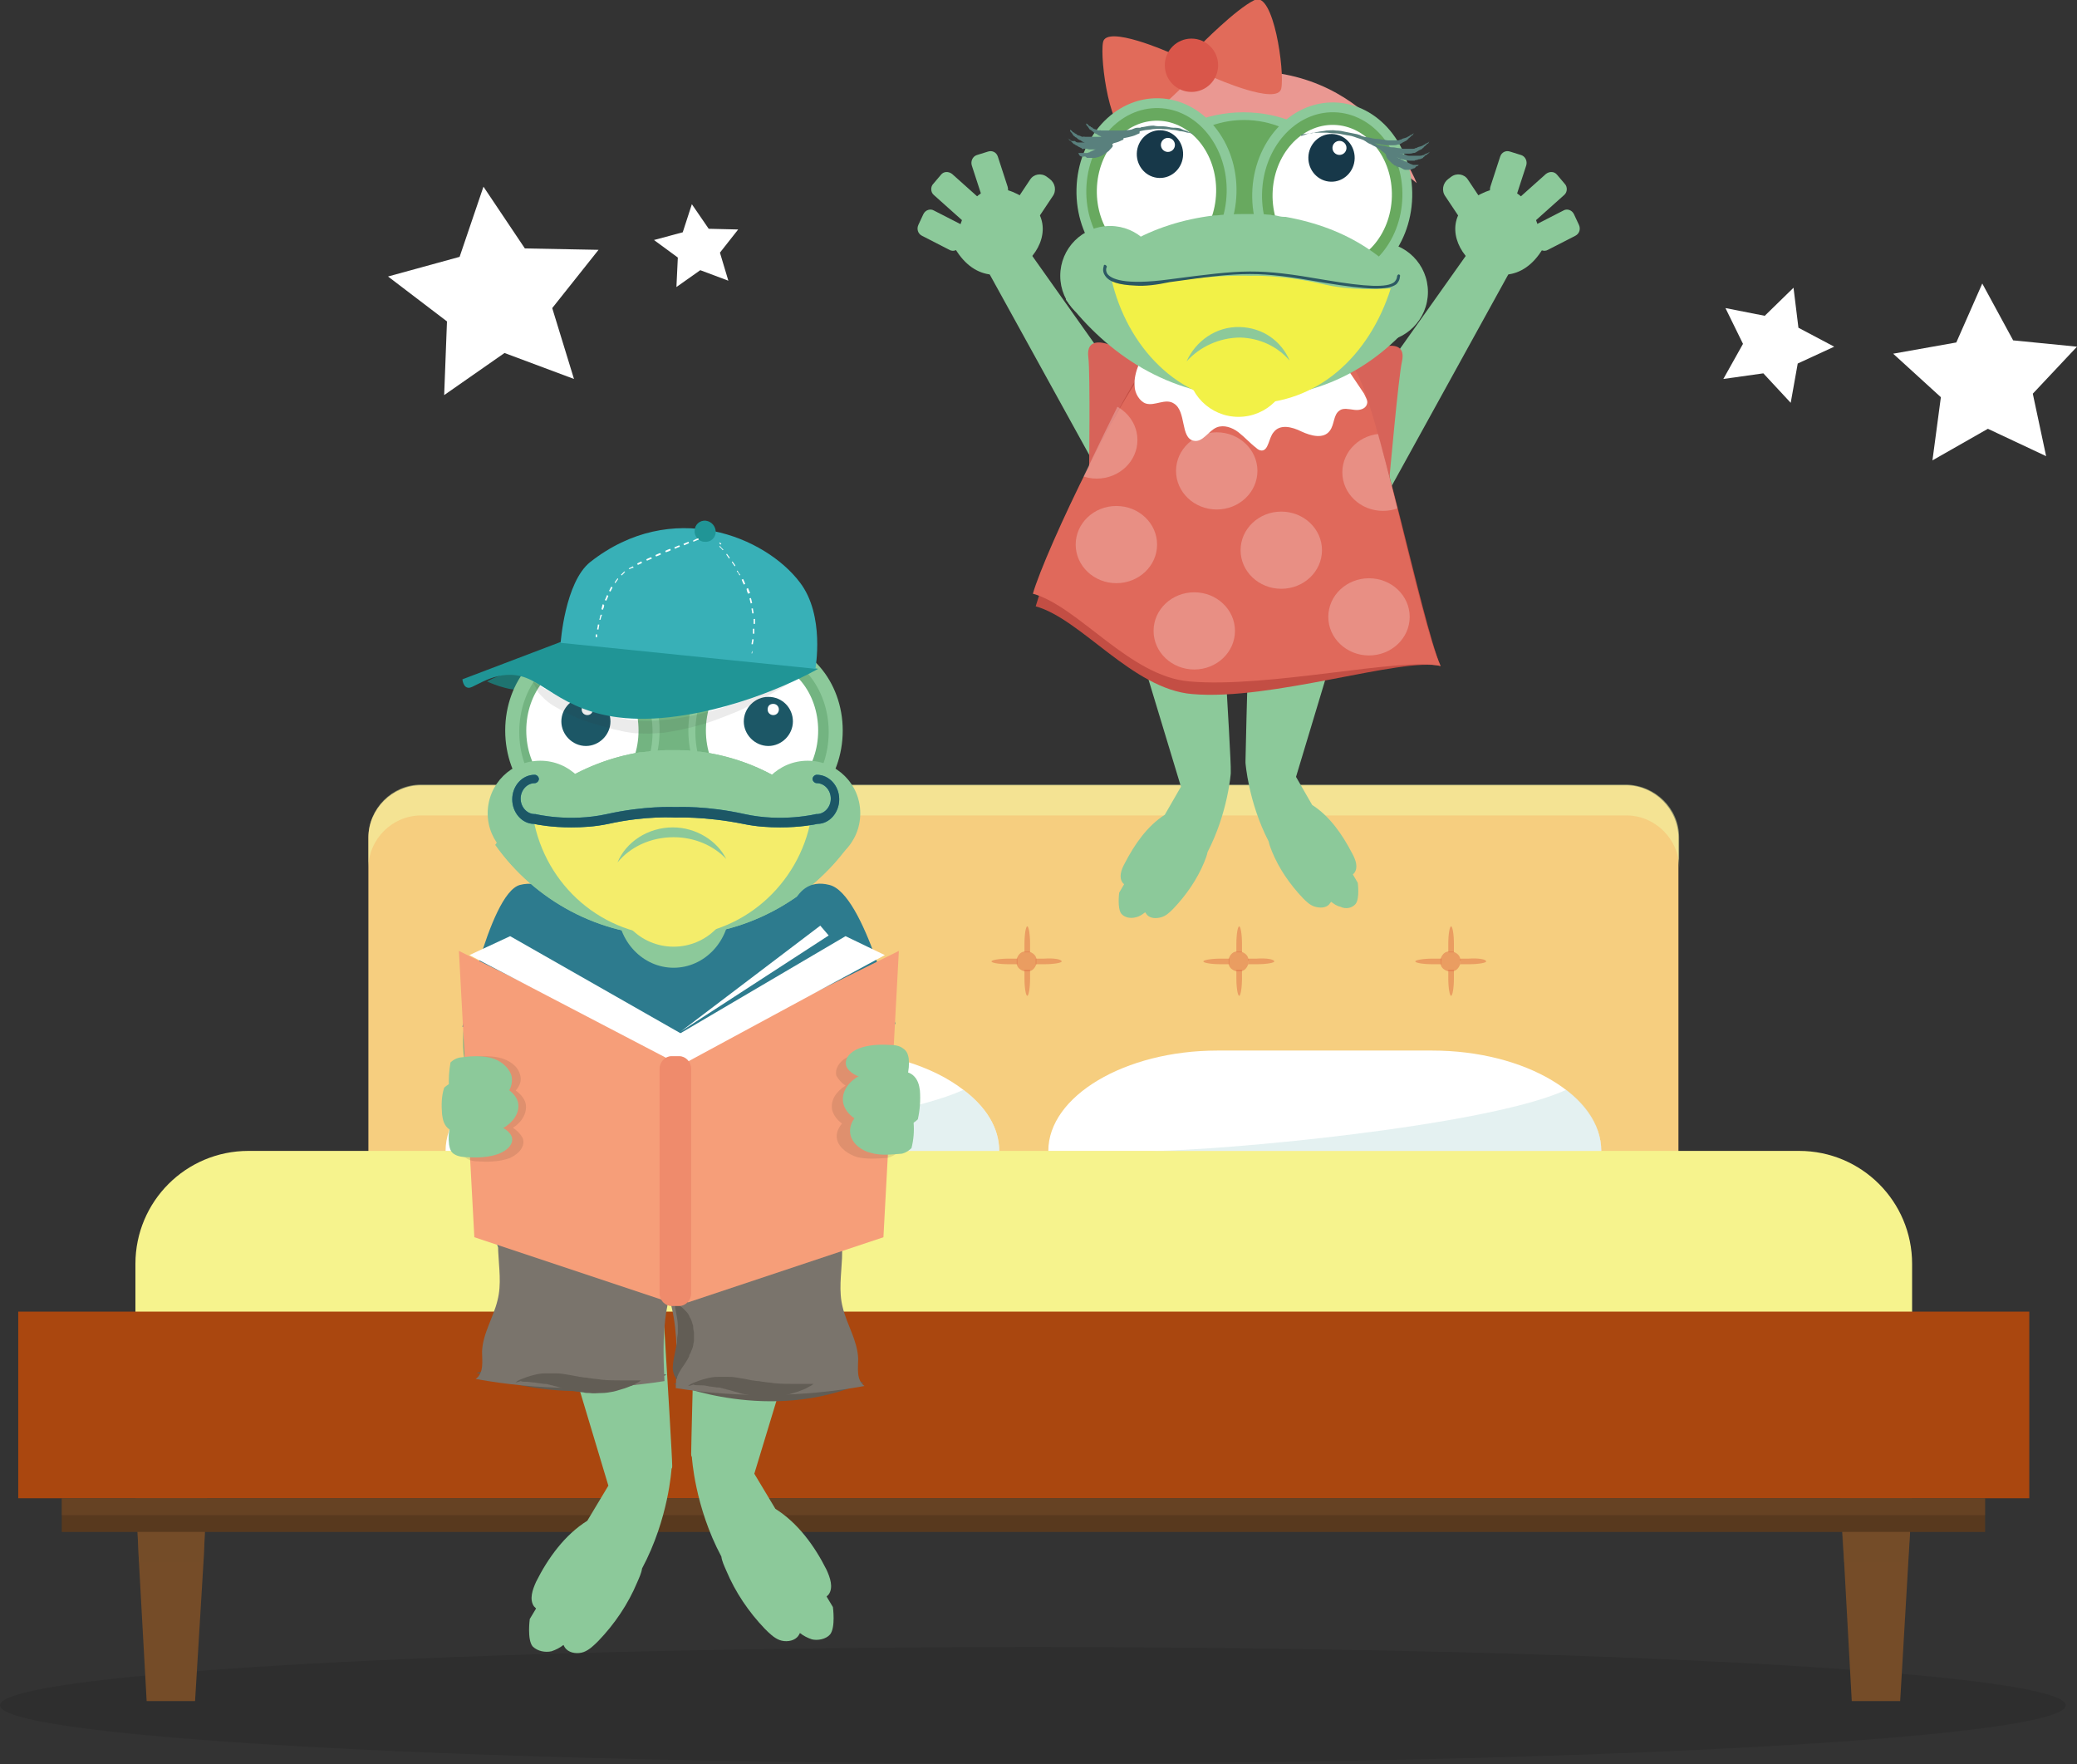<?xml version="1.0" encoding="utf-8"?>
<!-- Generator: Adobe Illustrator 23.0.4, SVG Export Plug-In . SVG Version: 6.00 Build 0)  -->
<svg version="1.1" id="Layer_1" xmlns="http://www.w3.org/2000/svg" xmlns:xlink="http://www.w3.org/1999/xlink" x="0px" y="0px"
	 viewBox="0 0 296 251.4" style="enable-background:new 0 0 296 251.4;" xml:space="preserve">
<rect x="0" y="0" width="296" height="251.4" fill="#333333" stroke="none"/>
<style type="text/css">
	.st0{fill:#FFFFFF;}
	.st1{opacity:0.1;}
	.st2{fill:#754C28;}
	.st3{fill:#F6CE7F;}
	.st4{opacity:0.5;fill:#F3F8A9;}
	.st5{fill:#F6F38D;}
	.st6{fill:#AA470F;}
	.st7{opacity:0.5;fill:#DF6C44;}
	.st8{opacity:0.6;fill:#D2E7E8;}
	.st9{fill:#58391E;}
	.st10{opacity:0.5;fill:#754C28;}
	.st11{fill:#EA9892;}
	.st12{fill:#E16B5A;}
	.st13{fill:#D9564A;}
	.st14{fill:#8CC99A;}
	.st15{fill:#D76359;}
	.st16{fill:#C34E44;}
	.st17{fill:#E0695B;}
	.st18{clip-path:url(#SVGID_1_);}
	.st19{opacity:0.25;fill:#FFFFFF;enable-background:new    ;}
	.st20{fill:#3C592D;}
	.st21{fill:#68A95F;}
	.st22{fill:#173849;}
	.st23{fill:#F2F147;}
	.st24{fill:#2C5963;}
	.st25{fill:#59807D;}
	.st26{clip-path:url(#SVGID_2_);}
	.st27{clip-path:url(#SVGID_3_);fill:#2D7B8E;}
	.st28{clip-path:url(#SVGID_4_);}
	.st29{clip-path:url(#SVGID_5_);fill:#2D7B8E;}
	.st30{clip-path:url(#SVGID_6_);}
	.st31{clip-path:url(#SVGID_7_);fill:#73B481;}
	.st32{clip-path:url(#SVGID_8_);}
	.st33{clip-path:url(#SVGID_9_);fill:#73B481;}
	.st34{clip-path:url(#SVGID_10_);}
	.st35{clip-path:url(#SVGID_11_);fill:#625D55;}
	.st36{clip-path:url(#SVGID_12_);}
	.st37{clip-path:url(#SVGID_13_);fill:#2D7B8E;}
	.st38{clip-path:url(#SVGID_14_);}
	.st39{clip-path:url(#SVGID_15_);fill:#2D7B8E;}
	.st40{clip-path:url(#SVGID_16_);}
	.st41{clip-path:url(#SVGID_17_);fill:#625D55;}
	.st42{clip-path:url(#SVGID_18_);}
	.st43{clip-path:url(#SVGID_19_);fill:#625D55;}
	.st44{clip-path:url(#SVGID_20_);}
	.st45{clip-path:url(#SVGID_21_);fill:#7A746C;}
	.st46{clip-path:url(#SVGID_22_);}
	.st47{clip-path:url(#SVGID_23_);fill:#7A746C;}
	.st48{clip-path:url(#SVGID_24_);}
	.st49{clip-path:url(#SVGID_25_);fill:#8CC99A;}
	.st50{clip-path:url(#SVGID_26_);}
	.st51{clip-path:url(#SVGID_27_);fill:#2A8EB1;}
	.st52{clip-path:url(#SVGID_28_);}
	.st53{clip-path:url(#SVGID_29_);fill:#1E7370;}
	.st54{clip-path:url(#SVGID_30_);}
	.st55{clip-path:url(#SVGID_31_);fill:#4C724A;}
	.st56{clip-path:url(#SVGID_32_);}
	.st57{clip-path:url(#SVGID_33_);fill:#8CC99A;}
	.st58{clip-path:url(#SVGID_34_);}
	.st59{clip-path:url(#SVGID_35_);fill:#73B481;}
	.st60{clip-path:url(#SVGID_36_);}
	.st61{clip-path:url(#SVGID_37_);fill:#8CC99A;}
	.st62{clip-path:url(#SVGID_38_);}
	.st63{clip-path:url(#SVGID_39_);fill:#73B481;}
	.st64{clip-path:url(#SVGID_40_);}
	.st65{clip-path:url(#SVGID_41_);fill:#FFFFFF;}
	.st66{clip-path:url(#SVGID_42_);}
	.st67{clip-path:url(#SVGID_43_);fill:#1C5766;}
	.st68{clip-path:url(#SVGID_44_);}
	.st69{clip-path:url(#SVGID_45_);fill:#8CC99A;}
	.st70{clip-path:url(#SVGID_46_);}
	.st71{clip-path:url(#SVGID_47_);fill:#73B481;}
	.st72{clip-path:url(#SVGID_48_);}
	.st73{clip-path:url(#SVGID_49_);fill:#FFFFFF;}
	.st74{clip-path:url(#SVGID_50_);}
	.st75{clip-path:url(#SVGID_51_);fill:#1C5766;}
	.st76{clip-path:url(#SVGID_52_);}
	.st77{clip-path:url(#SVGID_53_);fill:#FFFFFF;}
	.st78{clip-path:url(#SVGID_54_);}
	.st79{clip-path:url(#SVGID_55_);fill:#FFFFFF;}
	.st80{clip-path:url(#SVGID_56_);}
	.st81{clip-path:url(#SVGID_57_);fill:#8CC99A;}
	.st82{clip-path:url(#SVGID_58_);}
	.st83{clip-path:url(#SVGID_59_);fill:#8CC99A;}
	.st84{clip-path:url(#SVGID_60_);}
	.st85{clip-path:url(#SVGID_61_);fill:#8CC99A;}
	.st86{clip-path:url(#SVGID_62_);}
	.st87{clip-path:url(#SVGID_63_);fill:#8CC99A;}
	.st88{clip-path:url(#SVGID_64_);}
	.st89{clip-path:url(#SVGID_65_);fill:#F4ED6B;}
	.st90{clip-path:url(#SVGID_66_);}
	.st91{clip-path:url(#SVGID_67_);fill:#F4ED6B;}
	.st92{clip-path:url(#SVGID_68_);}
	.st93{clip-path:url(#SVGID_69_);fill:#8CC99A;}
	.st94{clip-path:url(#SVGID_70_);}
	.st95{clip-path:url(#SVGID_71_);fill:#2787A2;}
	.st96{clip-path:url(#SVGID_72_);}
	.st97{clip-path:url(#SVGID_73_);fill:#1C5766;}
	.st98{clip-path:url(#SVGID_74_);}
	.st99{opacity:0.1;clip-path:url(#SVGID_75_);fill:#383838;}
	.st100{clip-path:url(#SVGID_76_);}
	.st101{clip-path:url(#SVGID_77_);fill:#209596;}
	.st102{clip-path:url(#SVGID_78_);}
	.st103{clip-path:url(#SVGID_79_);fill:#38B0B7;}
	.st104{clip-path:url(#SVGID_80_);}
	.st105{clip-path:url(#SVGID_81_);fill:#209596;}
	.st106{clip-path:url(#SVGID_82_);}
	.st107{clip-path:url(#SVGID_83_);fill:#FFFFFF;}
	.st108{clip-path:url(#SVGID_84_);}
	.st109{clip-path:url(#SVGID_85_);fill:#FFFFFF;}
	.st110{clip-path:url(#SVGID_86_);}
	.st111{clip-path:url(#SVGID_87_);fill:#FFFFFF;}
	.st112{clip-path:url(#SVGID_88_);}
	.st113{clip-path:url(#SVGID_89_);fill:#FFFFFF;}
	.st114{clip-path:url(#SVGID_90_);}
	.st115{clip-path:url(#SVGID_91_);fill:#2D7B8E;}
	.st116{clip-path:url(#SVGID_92_);}
	.st117{clip-path:url(#SVGID_93_);fill:#625D55;}
	.st118{clip-path:url(#SVGID_94_);}
	.st119{clip-path:url(#SVGID_95_);fill:#625D55;}
	.st120{clip-path:url(#SVGID_96_);}
	.st121{clip-path:url(#SVGID_97_);fill:#625D55;}
	.st122{clip-path:url(#SVGID_98_);}
	.st123{clip-path:url(#SVGID_99_);fill:#625D55;}
	.st124{clip-path:url(#SVGID_100_);}
	.st125{clip-path:url(#SVGID_101_);fill:#F69E79;}
	.st126{clip-path:url(#SVGID_102_);}
	.st127{clip-path:url(#SVGID_103_);fill:#F69E79;}
	.st128{clip-path:url(#SVGID_104_);}
	.st129{clip-path:url(#SVGID_105_);fill:#FFFFFF;}
	.st130{clip-path:url(#SVGID_106_);}
	.st131{clip-path:url(#SVGID_107_);fill:#FFFFFF;}
	.st132{clip-path:url(#SVGID_108_);}
	.st133{clip-path:url(#SVGID_109_);fill:#EF8B6C;}
	.st134{clip-path:url(#SVGID_110_);}
	.st135{clip-path:url(#SVGID_111_);fill:#FFFFFF;}
	.st136{clip-path:url(#SVGID_112_);}
	.st137{opacity:0.1;clip-path:url(#SVGID_113_);fill:#11100F;}
	.st138{clip-path:url(#SVGID_114_);}
	.st139{clip-path:url(#SVGID_115_);fill:#8CC99A;}
	.st140{clip-path:url(#SVGID_116_);}
	.st141{clip-path:url(#SVGID_117_);fill:#8CC99A;}
	.st142{clip-path:url(#SVGID_118_);}
	.st143{clip-path:url(#SVGID_119_);fill:#8CC99A;}
	.st144{clip-path:url(#SVGID_120_);}
	.st145{opacity:0.1;clip-path:url(#SVGID_121_);fill:#11100F;}
	.st146{clip-path:url(#SVGID_122_);}
	.st147{clip-path:url(#SVGID_123_);fill:#8CC99A;}
	.st148{clip-path:url(#SVGID_124_);}
	.st149{clip-path:url(#SVGID_125_);fill:#8CC99A;}
	.st150{clip-path:url(#SVGID_126_);}
	.st151{clip-path:url(#SVGID_254_);fill:#8CC99A;}
</style>
<g>
	<g>
		<polygon class="st0" points="81.8,54 71.9,50.3 63.3,56.3 63.7,45.8 55.3,39.4 65.5,36.6 68.9,26.6 74.8,35.4 85.3,35.6 
			78.7,43.9 		"/>
		<polygon class="st0" points="103.8,40 99.8,38.5 96.4,40.9 96.6,36.7 93.2,34.2 97.3,33.1 98.6,29.1 101,32.6 105.2,32.7 
			102.6,36 		"/>
	</g>
	<g>
		<polygon class="st0" points="255.2,57.4 251.3,53.2 245.6,54 248.4,49 245.9,43.9 251.5,45 255.6,41 256.3,46.7 261.4,49.4 
			256.2,51.8 		"/>
		<polygon class="st0" points="275.4,65.6 276.6,56.6 269.8,50.4 278.8,48.8 282.5,40.4 286.9,48.5 296,49.4 289.7,56.1 291.6,65 
			283.3,61.1 		"/>
	</g>
	<g>
		<ellipse class="st1" cx="147.2" cy="243" rx="147.2" ry="8.3"/>
		<g>
			<g>
				<g>
					<polygon class="st2" points="29.5,213.5 29.5,213.5 29.4,215.1 29.2,218.3 29,222.6 27.8,242.4 20.9,242.4 19.8,222.6 
						19.6,218.3 19.4,215.1 19.3,213.5 19.3,213.5 					"/>
					<polygon class="st2" points="272.5,213.5 272.5,213.5 272.4,215.1 270.8,242.4 263.9,242.4 262.4,215.1 262.3,213.5 
						262.3,213.5 					"/>
					<path class="st3" d="M239.3,169.9c0,4.1-3.4,7.5-7.5,7.5H60c-4.1,0-7.5-3.4-7.5-7.5v-50.5c0-4.1,3.4-7.5,7.5-7.5h171.7
						c4.1,0,7.5,3.4,7.5,7.5V169.9z"/>
					<path class="st4" d="M239.3,119.3v4.4c0-4.1-3.4-7.5-7.5-7.5H60c-4.1,0-7.5,3.4-7.5,7.5v-4.4c0-4.1,3.4-7.5,7.5-7.5h171.8
						C235.9,111.9,239.3,115.2,239.3,119.3z"/>
					<path class="st5" d="M272.5,187.3c0,8.9-7.2,16.1-16.1,16.1h-221c-8.9,0-16.1-7.2-16.1-16.1v-7.2c0-8.9,7.2-16.1,16.1-16.1h221
						c8.9,0,16.1,7.2,16.1,16.1V187.3z"/>
					<rect x="2.6" y="186.9" class="st6" width="286.6" height="26.6"/>
					<path class="st0" d="M142.4,164H63.5c0-7.8,10.9-14.3,24.1-14.3h30.6c7.8,0,14.7,2.2,19.1,5.6
						C140.5,157.7,142.4,160.7,142.4,164z"/>
					<path class="st0" d="M228.2,164h-78.8c0-7.8,10.9-14.3,24.1-14.3h30.6C217.4,149.7,228.2,156.2,228.2,164z"/>
				</g>
				<g>
					<path class="st7" d="M146.8,134.5c0,0.4,0,0.8,0,1.2c-0.1,0-0.2,0-0.4,0c-0.1,0-0.2,0-0.4,0c0-0.3,0-0.7,0-1.2
						c0-1.4,0.2-2.5,0.4-2.5C146.6,132,146.8,133.1,146.8,134.5z"/>
					<path class="st7" d="M145,137c0,0.1,0,0.2,0,0.4c-0.3,0-0.7,0-1.2,0c-1.4,0-2.5-0.2-2.5-0.4c0-0.2,1.1-0.4,2.5-0.4
						c0.4,0,0.8,0,1.2,0C145,136.7,145,136.8,145,137z"/>
					<path class="st7" d="M146.8,139.4c0,1.4-0.2,2.5-0.4,2.5c-0.2,0-0.4-1.1-0.4-2.5c0-0.4,0-0.8,0-1.2c0.1,0,0.2,0,0.4,0
						c0.1,0,0.2,0,0.4,0C146.8,138.6,146.8,139,146.8,139.4z"/>
					<path class="st7" d="M151.3,137c0,0.2-1.1,0.4-2.5,0.4c-0.4,0-0.8,0-1.2,0c0-0.1,0-0.2,0-0.4c0-0.1,0-0.2,0-0.4
						c0.3,0,0.7,0,1.2,0C150.2,136.5,151.3,136.7,151.3,137z"/>
					<path class="st7" d="M147.7,136.6c-0.1-0.5-0.5-0.8-1-1c-0.1,0-0.2,0-0.4,0c-0.1,0-0.2,0-0.4,0c-0.5,0.1-0.8,0.5-1,1
						c0,0.1,0,0.2,0,0.4c0,0.1,0,0.2,0,0.4c0.1,0.5,0.5,0.8,1,1c0.1,0,0.2,0,0.4,0c0.1,0,0.2,0,0.4,0c0.5-0.1,0.8-0.5,1-1
						c0-0.1,0-0.2,0-0.4C147.7,136.8,147.7,136.7,147.7,136.6z"/>
				</g>
				<g>
					<path class="st7" d="M116.6,134.5c0,0.4,0,0.8,0,1.2c-0.1,0-0.2,0-0.4,0c-0.1,0-0.2,0-0.4,0c0-0.3,0-0.7,0-1.2
						c0-1.4,0.2-2.5,0.4-2.5C116.4,132,116.6,133.1,116.6,134.5z"/>
					<path class="st7" d="M114.8,137c0,0.1,0,0.2,0,0.4c-0.3,0-0.7,0-1.2,0c-1.4,0-2.5-0.2-2.5-0.4c0-0.2,1.1-0.4,2.5-0.4
						c0.4,0,0.8,0,1.2,0C114.8,136.7,114.8,136.8,114.8,137z"/>
					<path class="st7" d="M116.6,139.4c0,1.4-0.2,2.5-0.4,2.5c-0.2,0-0.4-1.1-0.4-2.5c0-0.4,0-0.8,0-1.2c0.1,0,0.2,0,0.4,0
						c0.1,0,0.2,0,0.4,0C116.5,138.6,116.6,139,116.6,139.4z"/>
					<path class="st7" d="M121.1,137c0,0.2-1.1,0.4-2.5,0.4c-0.4,0-0.8,0-1.2,0c0-0.1,0-0.2,0-0.4c0-0.1,0-0.2,0-0.4
						c0.3,0,0.7,0,1.2,0C120,136.5,121.1,136.7,121.1,137z"/>
					<path class="st7" d="M117.5,136.6c-0.1-0.5-0.5-0.8-1-1c-0.1,0-0.2,0-0.4,0c-0.1,0-0.2,0-0.4,0c-0.5,0.1-0.8,0.5-1,1
						c0,0.1,0,0.2,0,0.4c0,0.1,0,0.2,0,0.4c0.1,0.5,0.5,0.8,1,1c0.1,0,0.2,0,0.4,0c0.1,0,0.2,0,0.4,0c0.5-0.1,0.8-0.5,1-1
						c0-0.1,0-0.2,0-0.4C117.5,136.8,117.5,136.7,117.5,136.6z"/>
				</g>
				<g>
					<path class="st7" d="M86.3,134.5c0,0.4,0,0.8,0,1.2c-0.1,0-0.2,0-0.4,0c-0.1,0-0.2,0-0.4,0c0-0.3,0-0.7,0-1.2
						c0-1.4,0.2-2.5,0.4-2.5C86.1,132,86.3,133.1,86.3,134.5z"/>
					<path class="st7" d="M84.5,137c0,0.1,0,0.2,0,0.4c-0.3,0-0.7,0-1.2,0c-1.4,0-2.5-0.2-2.5-0.4c0-0.2,1.1-0.4,2.5-0.4
						c0.4,0,0.8,0,1.2,0C84.6,136.7,84.5,136.8,84.5,137z"/>
					<path class="st7" d="M86.3,139.4c0,1.4-0.2,2.5-0.4,2.5c-0.2,0-0.4-1.1-0.4-2.5c0-0.4,0-0.8,0-1.2c0.1,0,0.2,0,0.4,0
						c0.1,0,0.2,0,0.4,0C86.3,138.6,86.3,139,86.3,139.4z"/>
					<path class="st7" d="M90.9,137c0,0.2-1.1,0.4-2.5,0.4c-0.4,0-0.8,0-1.2,0c0-0.1,0-0.2,0-0.4c0-0.1,0-0.2,0-0.4
						c0.3,0,0.7,0,1.2,0C89.8,136.5,90.9,136.7,90.9,137z"/>
					<path class="st7" d="M87.2,136.6c-0.1-0.5-0.5-0.8-1-1c-0.1,0-0.2,0-0.4,0c-0.1,0-0.2,0-0.4,0c-0.5,0.1-0.8,0.5-1,1
						c0,0.1,0,0.2,0,0.4c0,0.1,0,0.2,0,0.4c0.1,0.5,0.5,0.8,1,1c0.1,0,0.2,0,0.4,0c0.1,0,0.2,0,0.4,0c0.5-0.1,0.8-0.5,1-1
						c0-0.1,0-0.2,0-0.4C87.3,136.8,87.3,136.7,87.2,136.6z"/>
				</g>
				<g>
					<path class="st7" d="M177,134.5c0,0.4,0,0.8,0,1.2c-0.1,0-0.2,0-0.4,0c-0.1,0-0.2,0-0.4,0c0-0.3,0-0.7,0-1.2
						c0-1.4,0.2-2.5,0.4-2.5C176.8,132,177,133.1,177,134.5z"/>
					<path class="st7" d="M175.2,137c0,0.1,0,0.2,0,0.4c-0.3,0-0.7,0-1.2,0c-1.4,0-2.5-0.2-2.5-0.4c0-0.2,1.1-0.4,2.5-0.4
						c0.4,0,0.8,0,1.2,0C175.2,136.7,175.2,136.8,175.2,137z"/>
					<path class="st7" d="M177,139.4c0,1.4-0.2,2.5-0.4,2.5c-0.2,0-0.4-1.1-0.4-2.5c0-0.4,0-0.8,0-1.2c0.1,0,0.2,0,0.4,0
						c0.1,0,0.2,0,0.4,0C177,138.6,177,139,177,139.4z"/>
					<path class="st7" d="M181.6,137c0,0.2-1.1,0.4-2.5,0.4c-0.4,0-0.8,0-1.2,0c0-0.1,0-0.2,0-0.4c0-0.1,0-0.2,0-0.4
						c0.3,0,0.7,0,1.2,0C180.5,136.5,181.6,136.7,181.6,137z"/>
					<path class="st7" d="M177.9,136.6c-0.1-0.5-0.5-0.8-1-1c-0.1,0-0.2,0-0.4,0c-0.1,0-0.2,0-0.4,0c-0.5,0.1-0.8,0.5-1,1
						c0,0.1,0,0.2,0,0.4c0,0.1,0,0.2,0,0.4c0.1,0.5,0.5,0.8,1,1c0.1,0,0.2,0,0.4,0c0.1,0,0.2,0,0.4,0c0.5-0.1,0.8-0.5,1-1
						c0-0.1,0-0.2,0-0.4C178,136.8,178,136.7,177.9,136.6z"/>
				</g>
				<g>
					<path class="st7" d="M207.2,134.5c0,0.4,0,0.8,0,1.2c-0.1,0-0.2,0-0.4,0c-0.1,0-0.2,0-0.4,0c0-0.3,0-0.7,0-1.2
						c0-1.4,0.2-2.5,0.4-2.5C207,132,207.2,133.1,207.2,134.5z"/>
					<path class="st7" d="M205.4,137c0,0.1,0,0.2,0,0.4c-0.3,0-0.7,0-1.2,0c-1.4,0-2.5-0.2-2.5-0.4c0-0.2,1.1-0.4,2.5-0.4
						c0.4,0,0.8,0,1.2,0C205.5,136.7,205.4,136.8,205.4,137z"/>
					<path class="st7" d="M207.2,139.4c0,1.4-0.2,2.5-0.4,2.5c-0.2,0-0.4-1.1-0.4-2.5c0-0.4,0-0.8,0-1.2c0.1,0,0.2,0,0.4,0
						c0.1,0,0.2,0,0.4,0C207.2,138.6,207.2,139,207.2,139.4z"/>
					<path class="st7" d="M211.8,137c0,0.2-1.1,0.4-2.5,0.4c-0.4,0-0.8,0-1.2,0c0-0.1,0-0.2,0-0.4c0-0.1,0-0.2,0-0.4
						c0.3,0,0.7,0,1.2,0C210.7,136.5,211.8,136.7,211.8,137z"/>
					<path class="st7" d="M208.1,136.6c-0.1-0.5-0.5-0.8-1-1c-0.1,0-0.2,0-0.4,0c-0.1,0-0.2,0-0.4,0c-0.5,0.1-0.8,0.5-1,1
						c0,0.1,0,0.2,0,0.4c0,0.1,0,0.2,0,0.4c0.1,0.5,0.5,0.8,1,1c0.1,0,0.2,0,0.4,0c0.1,0,0.2,0,0.4,0c0.5-0.1,0.8-0.5,1-1
						c0-0.1,0-0.2,0-0.4C208.2,136.8,208.2,136.7,208.1,136.6z"/>
				</g>
				<path class="st8" d="M142.4,164H78.1c9.8,0,47.9-3.5,59.2-8.7C140.5,157.7,142.4,160.7,142.4,164z"/>
				<path class="st8" d="M228.2,164H164c9.8,0,47.9-3.5,59.2-8.7C226.4,157.7,228.2,160.7,228.2,164z"/>
			</g>
			<rect x="8.8" y="213.5" class="st9" width="274.1" height="4.8"/>
			<rect x="8.8" y="213.5" class="st10" width="274.1" height="2.4"/>
			<polygon class="st10" points="29.2,218.3 29,222.6 19.8,222.6 19.6,218.3 			"/>
			<polygon class="st10" points="272.2,218.3 271.9,222.6 262.8,222.6 262.5,218.3 			"/>
		</g>
		<g>
			<g>
				<path class="st11" d="M155,25.5c0,0,3.7-14.1,20.6-15.3c19.8-1.4,26.3,15.9,26.3,15.9S186.4,11.4,155,25.5z"/>
				<g>
					<path class="st12" d="M166.7,7.5c0,0-9-4-9.5-1.5s1.1,13.9,3.8,12.6c2.6-1.3,7.8-6.5,7.8-6.5L166.7,7.5z"/>
					<path class="st12" d="M173.1,11.1c0,0,9,4,9.5,1.5s-1.1-13.9-3.8-12.6s-7.8,6.5-7.8,6.5L173.1,11.1z"/>
					<circle class="st13" cx="169.8" cy="9.3" r="3.8"/>
				</g>
			</g>
			<g>
				<path class="st14" d="M193.2,128.8c0.6-0.8,0.3-3,0.3-3l-0.7-1.2c0.1-0.1,0.1-0.1,0.2-0.2c0.6-0.8,0.2-1.9-0.3-2.8
					c-1.4-2.7-3.2-5.3-5.7-6.9l-2.3-4l9.1-30.2l-15.4-6c0,0-0.9,32.2-0.9,33.9c0,0.1,0,0.2,0,0.3c0,0,0.4,5.6,3.3,11.2
					c0.1,0.5,0.3,1,0.5,1.5c1,2.4,2.5,4.6,4.4,6.6c0.5,0.5,1,1,1.7,1.2c0.7,0.2,1.5,0.2,2-0.3c0.1-0.1,0.2-0.3,0.3-0.4
					c0.4,0.3,0.8,0.6,1.3,0.7C191.8,129.6,192.7,129.4,193.2,128.8z"/>
			</g>
			<g>
				<path class="st14" d="M159.8,130.2c-0.6-0.8-0.3-3-0.3-3l0.7-1.2c-0.1-0.1-0.1-0.1-0.2-0.2c-0.6-0.8-0.2-1.9,0.3-2.8
					c1.4-2.7,3.2-5.3,5.7-6.9l2.3-4l-10.9-36l16-0.6c0,0,2.1,32.7,2,34.4c0,0.1,0,0.2,0,0.3c0,0-0.4,5.6-3.3,11.2
					c-0.1,0.5-0.3,1-0.5,1.5c-1,2.4-2.5,4.6-4.4,6.6c-0.5,0.5-1,1-1.7,1.2c-0.7,0.2-1.5,0.2-2-0.3c-0.1-0.1-0.2-0.3-0.3-0.4
					c-0.4,0.3-0.8,0.6-1.3,0.7C161.2,130.9,160.3,130.8,159.8,130.2z"/>
			</g>
			<g>
				<path class="st14" d="M158.4,52.4l-14.1-19.9l-4.8,3.8l19.3,35C158.9,71.2,159.4,54.3,158.4,52.4z"/>
				<g>
					<path class="st14" d="M137.5,33.6l-0.7,1.5c-0.3,0.6-1,0.8-1.5,0.5l-3.9-2c-0.6-0.3-0.8-1-0.5-1.6l0.7-1.5
						c0.3-0.6,1-0.8,1.5-0.5l3.9,2C137.6,32.3,137.8,33,137.5,33.6z"/>
					<path class="st14" d="M136.1,35.4c0,0,1.3-12.4,9.7-7.3C154.1,33.3,141.9,45.2,136.1,35.4z"/>
					<path class="st14" d="M142.9,28.1l-1.6,0.5c-0.6,0.2-1.2-0.1-1.4-0.7l-1.4-4.3c-0.2-0.6,0.1-1.3,0.7-1.5l1.6-0.5
						c0.6-0.2,1.2,0.1,1.4,0.7l1.4,4.3C143.8,27.3,143.5,27.9,142.9,28.1z"/>
					<path class="st14" d="M140.5,30.6l-1.1,1.3c-0.4,0.5-1.1,0.5-1.6,0.1l-4.7-4.2c-0.5-0.4-0.5-1.2-0.1-1.6l1.1-1.3
						c0.4-0.5,1.1-0.5,1.6-0.1l4.7,4.2C140.9,29.3,140.9,30.1,140.5,30.6z"/>
					<path class="st14" d="M145.8,31.1l-0.4-0.3c-0.8-0.6-1-1.7-0.4-2.5l1.8-2.7c0.5-0.8,1.6-1,2.4-0.4l0.4,0.3
						c0.8,0.6,1,1.7,0.4,2.5l-1.8,2.7C147.7,31.4,146.6,31.6,145.8,31.1z"/>
				</g>
			</g>
			<g>
				<path class="st14" d="M197.6,52.4l14.1-19.9l4.8,3.8l-19.3,35C197.1,71.2,196.6,54.3,197.6,52.4z"/>
				<g>
					<path class="st14" d="M218.4,33.6l0.7,1.5c0.3,0.6,1,0.8,1.5,0.5l3.9-2c0.6-0.3,0.8-1,0.5-1.6l-0.7-1.5c-0.3-0.6-1-0.8-1.5-0.5
						l-3.9,2C218.4,32.3,218.2,33,218.4,33.6z"/>
					<path class="st14" d="M219.9,35.4c0,0-1.3-12.4-9.7-7.3C201.9,33.3,214.1,45.2,219.9,35.4z"/>
					<path class="st14" d="M213.1,28.1l1.6,0.5c0.6,0.2,1.2-0.1,1.4-0.7l1.4-4.3c0.2-0.6-0.1-1.3-0.7-1.5l-1.6-0.5
						c-0.6-0.2-1.2,0.1-1.4,0.7l-1.4,4.3C212.2,27.3,212.5,27.9,213.1,28.1z"/>
					<path class="st14" d="M215.5,30.6l1.1,1.3c0.4,0.5,1.1,0.5,1.6,0.1l4.7-4.2c0.5-0.4,0.5-1.2,0.1-1.6l-1.1-1.3
						c-0.4-0.5-1.1-0.5-1.6-0.1l-4.7,4.2C215.1,29.3,215.1,30.1,215.5,30.6z"/>
					<path class="st14" d="M210.2,31.1l0.4-0.3c0.8-0.6,1-1.7,0.4-2.5l-1.8-2.7c-0.5-0.8-1.6-1-2.4-0.4l-0.4,0.3
						c-0.8,0.6-1,1.7-0.4,2.5l1.8,2.7C208.3,31.4,209.4,31.6,210.2,31.1z"/>
				</g>
			</g>
			<g>
				<path class="st15" d="M160.3,50.1c0,0-5.7-3.4-5.2,0.8c0.3,2.3,0.1,16.8,0.1,16.8l3.4-6.8l5.3-8.6L160.3,50.1z"/>
			</g>
			<g>
				<path class="st15" d="M194.7,50.2c0,0,6-2.8,5.1,1.3c-0.5,2.2-1.8,16.8-1.8,16.8l-2.7-7.1l-4.4-9.1L194.7,50.2z"/>
			</g>
			<ellipse class="st14" cx="196.4" cy="41.6" rx="7.1" ry="7.1"/>
			<g>
				<path class="st16" d="M193.4,54.4c-4.6-0.9-9.6-1.5-14.8-1.9c-5.3-0.4-10.3-0.7-15-0.6c-4,3.6-14.3,28.5-16,34.5
					c6.5,1.8,13.8,11.8,22.3,12.5c11.3,1,29.9-5.3,35.4-4C202.5,88.2,196.7,58.7,193.4,54.4z"/>
				<path class="st17" d="M193,52.6c-4.6-0.9-9.6-1.5-14.8-1.9c-5.3-0.4-8.4-0.4-13-0.3c-4.3,2.9-16.3,28.2-18,34.2
					c6.5,1.8,13.8,11.8,22.3,12.5c11.3,1,30.3-3.5,35.8-2.2C202.3,88.5,196.3,56.9,193,52.6z"/>
				<g>
					<g>
						<g>
							<defs>
								<path id="SVGID_253_" d="M193,52.6c-4.6-0.9-9.6-1.5-14.8-1.9c-5.3-0.4-10.3-0.7-15-0.6c-2.7,5.2-14.3,28.5-16,34.5
									c6.5,1.8,13.8,11.8,22.3,12.5c11.3,1,30.3-3.5,35.8-2.2C202.1,87.6,196.3,56.9,193,52.6z"/>
							</defs>
							<clipPath id="SVGID_1_">
								<use xlink:href="#SVGID_253_"  style="overflow:visible;"/>
							</clipPath>
							<g class="st18">
								<ellipse class="st19" cx="156.3" cy="62.7" rx="5.8" ry="5.5"/>
								<ellipse class="st19" cx="195.1" cy="87.9" rx="5.8" ry="5.5"/>
								<ellipse class="st19" cx="170.2" cy="89.9" rx="5.8" ry="5.5"/>
								<ellipse class="st19" cx="197.1" cy="67.3" rx="5.8" ry="5.5"/>
								<ellipse class="st19" cx="159.1" cy="77.6" rx="5.8" ry="5.5"/>
								<ellipse class="st19" cx="182.6" cy="78.4" rx="5.8" ry="5.5"/>
								<ellipse class="st19" cx="173.4" cy="67.1" rx="5.8" ry="5.5"/>
							</g>
						</g>
					</g>
				</g>
			</g>
			<path class="st0" d="M162.3,51.9c-0.4,1-0.7,2.1-0.6,3.1c0,1,0.7,2.2,1.6,2.5c1.3,0.4,2.8-0.8,4,0c1.8,1.1,0.9,4.9,2.8,5.3
				c1.3,0.3,2.1-1.4,3.3-1.9c1-0.4,2.2,0,3.1,0.7c0.9,0.7,1.7,1.6,2.5,2.2c0.2,0.2,0.5,0.4,0.8,0.4c1,0,1-1.8,1.7-2.6
				c0.9-1.2,2.6-0.8,4-0.1c1.3,0.6,3.1,1.1,4-0.1c0.7-0.9,0.5-2.3,1.4-2.9c0.5-0.4,1.3-0.2,2.1-0.1c0.7,0.1,1.6-0.1,1.8-0.8
				c0.2-0.5-0.2-1-0.4-1.5c-0.9-1.3-1.7-2.6-2.6-3.8c-9.7,3-20.4,2.8-30.1-0.5"/>
			<path class="st20" d="M194.3,43.2c-4.3-4.2-10.2-6.8-16.4-6.9c-6.3-0.1-12.2,2.2-16.8,6.2c5.1-0.3,10.8-0.4,16.7-0.3
				C183.7,42.3,189.2,42.6,194.3,43.2z"/>
			<ellipse class="st14" cx="177.2" cy="35.1" rx="19.1" ry="19.1"/>
			<ellipse class="st21" cx="177.3" cy="31" rx="13.9" ry="13.9"/>
			
				<ellipse transform="matrix(2.438350e-02 -1 1 2.438350e-02 133.597 191.337)" class="st14" cx="164.8" cy="27.2" rx="13.2" ry="11.4"/>
			
				<ellipse transform="matrix(2.438350e-02 -1 1 2.438350e-02 133.597 191.337)" class="st21" cx="164.8" cy="27.2" rx="11.8" ry="10"/>
			
				<ellipse transform="matrix(2.438350e-02 -1 1 2.438350e-02 133.597 191.337)" class="st0" cx="164.8" cy="27.2" rx="10" ry="8.5"/>
			
				<ellipse transform="matrix(2.438350e-02 -1 1 2.438350e-02 157.331 216.917)" class="st14" cx="189.8" cy="27.9" rx="13.2" ry="11.4"/>
			
				<ellipse transform="matrix(2.438350e-02 -1 1 2.438350e-02 157.331 216.917)" class="st21" cx="189.8" cy="27.9" rx="11.8" ry="10"/>
			
				<ellipse transform="matrix(2.438350e-02 -1 1 2.438350e-02 157.331 216.917)" class="st0" cx="189.8" cy="27.9" rx="10" ry="8.5"/>
			<g>
				
					<ellipse transform="matrix(2.438350e-02 -1 1 2.438350e-02 139.178 186.721)" class="st22" cx="165.3" cy="22.1" rx="3.4" ry="3.3"/>
				
					<ellipse transform="matrix(2.438350e-02 -1 1 2.438350e-02 141.686 186.545)" class="st0" cx="166.4" cy="20.7" rx="1" ry="1"/>
			</g>
			<g>
				
					<ellipse transform="matrix(2.438350e-02 -1 1 2.438350e-02 162.631 211.745)" class="st22" cx="189.8" cy="22.5" rx="3.4" ry="3.3"/>
				
					<ellipse transform="matrix(2.438350e-02 -1 1 2.438350e-02 165.138 211.462)" class="st0" cx="190.9" cy="21.1" rx="1" ry="1"/>
			</g>
			<ellipse class="st14" cx="158.2" cy="39.3" rx="7.1" ry="7.1"/>
			<path class="st14" d="M177.5,56.6c10.9,0.3,19.6-4.7,25.6-13c-4.8-6.9-11-11.1-19.9-12.7c-0.1,0-0.1,0-0.2,0
				c-0.4,0-0.8-0.1-1.2-0.2c-0.2,0-0.5,0-0.7-0.1c0,0,0,0-0.1,0c-0.6,0-1.3-0.2-1.9-0.1l0,0c-0.3,0-0.6,0-1,0c-0.4,0-0.6,0-1,0l0,0
				c-0.6,0-1.3,0-1.9,0.1c0,0,0,0-0.1,0c-0.2,0-0.5,0-0.7,0c-0.4,0-0.8,0.1-1.2,0.1c-0.1,0-0.1,0-0.2,0c-9,1.1-16,5.2-21.1,12
				C157.9,50.6,166.6,56.3,177.5,56.6z"/>
			<g>
				<path class="st23" d="M188.6,40.5c-5.9-1.4-10.4-1.2-10.4-1.2s-4.4-0.2-10.5,0.7c-8.1,1.1-7.2,0-9.3-0.2
					c2.2,9.5,9.4,17.4,19.4,17.7c10,0.2,17.4-6.9,20.4-16.4C196.1,41.2,192.4,41.4,188.6,40.5z"/>
				<g>
					<ellipse class="st23" cx="176.5" cy="52.1" rx="7.3" ry="7.3"/>
					<path class="st14" d="M176.8,48.1c2.8,0.1,5.3,1.3,7,3.3c-1.2-2.8-3.8-4.7-7.1-4.8c-3.4-0.1-6.3,2-7.6,4.9
						C171,49.4,173.8,48.1,176.8,48.1z"/>
				</g>
				<path class="st24" d="M161.8,40.7c-2.3-0.1-3.7-0.5-4.3-1.4c-0.5-0.7-0.2-1.3-0.2-1.4c0-0.2,0.2-0.2,0.3-0.1s0.2,0.2,0.1,0.3
					c0,0-0.2,0.4,0.1,0.9c0.5,0.7,2.3,1.7,8.9,0.8c10.7-1.4,12.4-1.6,22.2,0.1c5.9,1,8.8,1.1,9.8,0.3c0.2-0.2,0.4-0.5,0.4-0.8
					c0-0.2,0.2-0.3,0.2-0.3c0.2,0,0.3,0.2,0.2,0.3c0,0.5-0.3,0.9-0.5,1.1c-1.2,0.9-4,0.8-10.2-0.2c-9.7-1.7-11.4-1.6-22.1-0.1
					C164.8,40.6,163.2,40.8,161.8,40.7z"/>
			</g>
			<g>
				<path class="st25" d="M170.8,19.4c0,0-0.3-0.2-0.6-0.3c-0.2,0-0.4-0.2-0.8-0.3c-0.3-0.2-0.6-0.2-1-0.4c-0.3-0.2-0.8-0.2-1.2-0.2
					c-0.4,0-0.9-0.2-1.4-0.2c-0.5,0-1,0-1.4-0.1c-0.5,0-1,0.1-1.5,0.2c-0.2,0-0.2,0-0.4,0.1l-0.4,0c-0.2,0-0.5,0.1-0.7,0.2
					c-0.2,0.1-0.5,0.2-0.7,0.3c-0.2,0.1-0.5,0.2-0.7,0.3c-0.2,0.1-0.4,0.2-0.6,0.3c-0.2,0.1-0.4,0.3-0.5,0.3
					c-0.2,0.1-0.4,0.3-0.5,0.3c-0.2,0.2-0.3,0.3-0.5,0.5c-0.2,0.1-0.3,0.3-0.4,0.3c-0.2,0.2-0.2,0.3-0.3,0.3
					c-0.2,0.3-0.4,0.5-0.5,0.6c-0.2,0.3-0.4,0.6-0.4,0.6s0.2-0.2,0.5-0.5c0.2-0.2,0.4-0.3,0.6-0.5c0.1-0.1,0.2-0.2,0.4-0.3
					c0.2-0.1,0.2-0.3,0.4-0.3c0.2-0.1,0.3-0.2,0.5-0.3c0.2-0.1,0.3-0.2,0.5-0.3c0.2-0.1,0.4-0.2,0.5-0.3c0.2-0.1,0.4-0.2,0.6-0.3
					c0.2-0.1,0.4-0.2,0.6-0.3c0.1,0,0.2-0.1,0.3-0.1s0.2-0.1,0.3-0.1c0.5-0.1,1-0.2,1.4-0.3c0.4-0.1,1-0.1,1.4-0.2
					c0.4,0,1-0.1,1.4,0c0.4,0,0.9,0,1.3,0.1c0.4,0,0.8,0.1,1.2,0.2c0.3,0,0.7,0.1,1,0.2c0.3,0,0.6,0.1,0.8,0.2c0.2,0,0.4,0,0.5,0.2
					C170.7,19.3,170.8,19.4,170.8,19.4z"/>
				<g>
					<path class="st25" d="M162.5,18.4c0,0-0.6,0-1.3,0.1c-0.4,0-0.9,0.1-1.3,0.1c-0.2,0-0.5,0-0.7,0c-0.2,0-0.5,0-0.7,0
						c-0.2,0-0.5,0-0.7,0c-0.2,0-0.2,0-0.3,0c-0.1,0-0.2,0-0.3,0c-0.1,0-0.2,0-0.3,0c-0.1-0.1-0.2,0-0.3,0c-0.2,0-0.4-0.2-0.6-0.2
						c-0.1-0.1-0.2,0-0.3-0.2c-0.1-0.1-0.2,0-0.3-0.2c-0.2,0-0.3-0.2-0.3-0.2c-0.2-0.2-0.3-0.2-0.3-0.2s0,0,0,0.1
						c0,0.1,0.1,0.2,0.1,0.2c0.1,0.1,0.2,0.2,0.3,0.4c0.1,0.1,0.1,0.2,0.2,0.2s0.2,0.2,0.3,0.2c0.2,0.2,0.3,0.3,0.6,0.4
						c0.1,0.1,0.3,0.2,0.3,0.2c0.1,0.1,0.2,0,0.3,0.2c0.2,0,0.5,0.2,0.8,0.2c0.2,0,0.6,0,0.8,0.1c0.2,0,0.6,0,0.8,0
						c0.2,0,0.6,0,0.8-0.1c0.5-0.1,1-0.2,1.3-0.3c0.4-0.1,0.7-0.3,1-0.4C162.4,18.4,162.5,18.4,162.5,18.4z"/>
					<path class="st25" d="M160.2,19.3c0,0-0.6,0-1.3,0.1c-0.4,0-0.9,0.1-1.3,0.1c-0.2,0-0.5,0-0.7,0c-0.2,0-0.5,0-0.7,0
						c-0.2,0-0.5,0-0.7,0c-0.2,0-0.2,0-0.3,0c-0.1,0-0.2,0-0.3,0c-0.1,0-0.2,0-0.3,0c-0.1-0.1-0.2,0-0.3,0c-0.2,0-0.4-0.2-0.6-0.2
						c-0.1-0.1-0.2,0-0.3-0.2c-0.1-0.1-0.2,0-0.3-0.2c-0.2,0-0.3-0.2-0.3-0.2c-0.2-0.2-0.3-0.2-0.3-0.2s0,0,0,0.1
						c0,0.1,0.1,0.2,0.1,0.2c0.1,0.1,0.2,0.2,0.3,0.4c0.1,0.1,0.1,0.2,0.2,0.2c0.1,0.1,0.2,0.2,0.3,0.2c0.2,0.2,0.3,0.3,0.6,0.4
						c0.1,0.1,0.3,0.2,0.3,0.2c0.1,0.1,0.2,0,0.3,0.2c0.2,0,0.5,0.2,0.8,0.2c0.2,0,0.6,0,0.8,0.1c0.2,0,0.6,0,0.8,0
						c0.2,0,0.6,0,0.8-0.1c0.5-0.1,1-0.2,1.3-0.3c0.4-0.1,0.7-0.3,1-0.4C160.1,19.4,160.2,19.3,160.2,19.3z"/>
					<path class="st25" d="M159.1,19.8c0,0-0.2,0-0.3,0c-0.2,0-0.5,0.1-0.9,0.1c-0.3,0.1-0.7,0.1-1.2,0.3c-0.2,0-0.4,0-0.6,0.1
						c-0.2,0-0.5,0-0.6,0c-0.2,0-0.5,0-0.6,0c-0.1,0-0.2,0-0.3,0c-0.1,0-0.2,0-0.3,0c-0.2,0-0.4,0-0.6,0c-0.2,0-0.3,0-0.5-0.2
						c-0.1,0-0.2,0-0.2,0c-0.1,0-0.2,0-0.2,0c-0.2,0-0.3-0.2-0.3-0.2c-0.2,0-0.3-0.2-0.3-0.2s0,0,0.1,0.1c0,0.1,0.1,0.2,0.2,0.2
						c0.1,0.1,0.2,0.2,0.3,0.3s0.1,0.1,0.2,0.2c0.1,0.1,0.2,0,0.3,0.2c0.2,0,0.3,0.2,0.6,0.3c0.1,0.1,0.2,0,0.3,0.2
						c0.1,0.1,0.2,0,0.3,0c0.2,0,0.5,0,0.7,0.1c0.2,0,0.5,0,0.7,0c0.2,0,0.5,0,0.7-0.1c0.2,0,0.5-0.1,0.7-0.2
						c0.5-0.1,0.8-0.3,1.2-0.5c0.3-0.2,0.6-0.3,0.8-0.5C159.1,19.9,159.1,19.8,159.1,19.8z"/>
					<path class="st25" d="M158.4,20.2c0,0-0.1,0-0.2,0.1c-0.2,0.1-0.3,0.1-0.5,0.2c-0.2,0.1-0.5,0.2-0.8,0.4
						c-0.2,0.1-0.3,0.1-0.4,0.2c-0.2,0.1-0.3,0.1-0.4,0.2c-0.2,0.1-0.3,0.1-0.4,0.2c-0.1,0-0.2,0-0.2,0.1c-0.1,0-0.2,0-0.2,0.1
						c-0.2,0-0.2,0.1-0.4,0.1c-0.2,0-0.2,0-0.4,0c-0.1,0-0.1,0-0.2,0c-0.1,0-0.1,0-0.2,0c-0.1,0-0.2,0-0.2,0c-0.2,0-0.2,0-0.2,0
						s0,0,0,0.1c0,0,0.1,0.1,0.1,0.2c0.1,0.1,0.2,0.2,0.3,0.2c0.1,0,0.1,0.1,0.2,0c0.1,0,0.1,0.1,0.2,0c0.2,0,0.2,0,0.4,0.2
						c0.2,0,0.3,0,0.5,0c0.2,0,0.3,0,0.6,0c0.2,0,0.3-0.1,0.5-0.1c0.2-0.1,0.3-0.1,0.5-0.2c0.2-0.1,0.3-0.2,0.5-0.3
						c0.2-0.2,0.5-0.3,0.7-0.6c0.2-0.2,0.3-0.3,0.4-0.5C158.4,20.3,158.4,20.2,158.4,20.2z"/>
				</g>
			</g>
			<g>
				<path class="st25" d="M185.4,19.4c0,0,0.2-0.1,0.6-0.2c0.2-0.1,0.5-0.2,0.8-0.2s0.6-0.2,1-0.2c0.4-0.1,0.8-0.1,1.2-0.2
					c0.4,0,0.9-0.1,1.4,0c0.5,0,1,0.1,1.4,0.2c0.5,0.1,1,0.2,1.5,0.3c0.2,0,0.2,0.1,0.4,0.1l0.4,0.2c0.2,0.1,0.5,0.2,0.7,0.3
					c0.2,0.1,0.5,0.2,0.6,0.3c0.2,0.2,0.4,0.2,0.6,0.4c0.2,0.2,0.4,0.2,0.6,0.4c0.2,0.2,0.3,0.3,0.5,0.4c0.2,0.2,0.3,0.3,0.5,0.4
					c0.2,0.2,0.2,0.3,0.4,0.5s0.2,0.3,0.3,0.4c0.1,0.2,0.2,0.2,0.3,0.4c0.2,0.2,0.3,0.5,0.4,0.6c0.2,0.4,0.3,0.6,0.3,0.6
					s-0.2-0.2-0.4-0.6c-0.2-0.2-0.3-0.4-0.5-0.6c-0.1-0.1-0.2-0.2-0.3-0.3c-0.2-0.1-0.2-0.2-0.4-0.4c-0.2-0.2-0.2-0.2-0.4-0.4
					c-0.2-0.2-0.3-0.2-0.5-0.4c-0.2-0.2-0.3-0.2-0.6-0.4c-0.2-0.1-0.4-0.2-0.6-0.3c-0.1-0.1-0.4-0.2-0.6-0.3
					c-0.1-0.1-0.2-0.1-0.3-0.2c-0.1-0.1-0.2-0.1-0.3-0.2c-0.4-0.2-0.9-0.3-1.4-0.5c-0.5-0.2-1-0.2-1.4-0.3c-0.4-0.1-1-0.2-1.4-0.2
					c-0.5,0-0.9-0.1-1.3-0.1s-0.8,0-1.2,0c-0.4,0-0.7,0-1,0.1c-0.3,0-0.6,0.1-0.8,0.1s-0.4,0.1-0.5,0.1
					C185.5,19.4,185.4,19.4,185.4,19.4z"/>
				<g>
					<path class="st25" d="M193.8,19.4c0,0,0.6,0.1,1.3,0.2c0.4,0.1,0.8,0.2,1.3,0.2c0.2,0,0.5,0.1,0.7,0.1s0.5,0.1,0.7,0.1
						c0.2,0,0.5,0,0.7,0c0.2,0,0.2,0,0.4,0c0.1,0,0.2,0,0.3,0s0.2,0,0.3-0.1c0.1,0,0.2,0,0.3-0.1c0.2-0.1,0.4-0.1,0.6-0.2
						c0.1,0,0.2-0.1,0.2-0.1s0.2-0.1,0.2-0.1c0.2-0.1,0.2-0.2,0.4-0.2c0.2-0.2,0.3-0.2,0.3-0.2s0,0-0.1,0.1c0,0.1-0.1,0.2-0.2,0.2
						c-0.1,0.1-0.2,0.2-0.3,0.3c-0.1,0.1-0.2,0.1-0.2,0.2c-0.1,0.1-0.2,0.1-0.2,0.2c-0.2,0.1-0.4,0.2-0.6,0.3
						c-0.1,0.1-0.2,0.1-0.3,0.2c-0.2,0.1-0.2,0.1-0.4,0.1c-0.2,0.1-0.6,0.1-0.8,0.1c-0.2,0-0.6,0-0.8,0s-0.6-0.1-0.8-0.1
						c-0.2-0.1-0.6-0.1-0.8-0.2c-0.5-0.2-1-0.3-1.3-0.5c-0.4-0.2-0.6-0.3-0.9-0.5C194,19.5,193.8,19.4,193.8,19.4z"/>
					<path class="st25" d="M196,20.6c0,0,0.6,0.1,1.3,0.2c0.4,0.1,0.8,0.2,1.3,0.2c0.2,0,0.5,0.1,0.7,0.1c0.2,0,0.5,0.1,0.7,0.1
						c0.2,0,0.5,0,0.7,0c0.2,0,0.2,0,0.4,0c0.1,0,0.2,0,0.3,0c0.1,0,0.2,0,0.3-0.1c0.1,0,0.2,0,0.3-0.1c0.2-0.1,0.4-0.1,0.6-0.2
						c0.1,0,0.2-0.1,0.2-0.1s0.2-0.1,0.2-0.1c0.2-0.1,0.2-0.2,0.4-0.2c0.2-0.2,0.3-0.2,0.3-0.2s0,0-0.1,0.1c0,0.1-0.1,0.2-0.2,0.2
						c-0.1,0.1-0.2,0.2-0.3,0.3c-0.1,0.1-0.2,0.1-0.2,0.2c-0.1,0.1-0.2,0.1-0.2,0.2c-0.2,0.1-0.4,0.2-0.6,0.3
						c-0.1,0.1-0.2,0.1-0.3,0.2c-0.2,0.1-0.2,0.1-0.4,0.1c-0.2,0.1-0.6,0.1-0.8,0.1s-0.6,0-0.8,0c-0.2,0-0.6-0.1-0.8-0.1
						c-0.2-0.1-0.6-0.1-0.8-0.2c-0.5-0.2-1-0.3-1.3-0.5c-0.4-0.2-0.6-0.3-0.9-0.5C196.1,20.7,196,20.6,196,20.6z"/>
					<path class="st25" d="M197,21.1c0,0,0.1,0,0.3,0.1c0.2,0.1,0.5,0.2,0.8,0.2c0.3,0.1,0.7,0.2,1.1,0.3c0.2,0.1,0.4,0.1,0.6,0.2
						c0.2,0.1,0.4,0.1,0.6,0.2c0.2,0.1,0.4,0.1,0.6,0.1c0.1,0,0.2,0,0.3,0c0.1,0,0.2,0,0.3,0c0.2,0,0.4,0,0.6,0c0.1,0,0.4,0,0.6-0.1
						c0.1,0,0.2,0,0.2-0.1c0.1,0,0.2-0.1,0.2-0.1c0.2,0,0.2-0.1,0.3-0.1c0.2-0.1,0.3-0.2,0.3-0.2s0,0-0.1,0.1c0,0.1-0.1,0.1-0.2,0.2
						c-0.1,0.1-0.2,0.2-0.3,0.2c-0.1,0.1-0.2,0.1-0.2,0.2c-0.1,0.1-0.2,0.1-0.2,0.2c-0.2,0.1-0.4,0.2-0.6,0.2
						c-0.1,0-0.2,0.1-0.3,0.1s-0.2,0-0.3,0.1c-0.2,0-0.5,0-0.7,0s-0.5-0.1-0.7-0.1c-0.2-0.1-0.5-0.1-0.7-0.2
						c-0.2-0.1-0.5-0.2-0.6-0.2c-0.4-0.2-0.8-0.4-1.1-0.6c-0.3-0.2-0.6-0.4-0.7-0.6C197.1,21.3,197,21.1,197,21.1z"/>
					<path class="st25" d="M197.6,21.6c0,0,0.1,0,0.2,0.1c0.2,0.1,0.3,0.2,0.6,0.3c0.2,0.2,0.5,0.2,0.7,0.4c0.2,0.1,0.2,0.2,0.4,0.2
						c0.2,0.1,0.2,0.2,0.4,0.2c0.2,0.1,0.2,0.2,0.4,0.2c0.1,0,0.2,0.1,0.2,0.1c0.1,0,0.2,0.1,0.2,0.1c0.2,0.1,0.2,0.1,0.4,0.2
						c0.2,0,0.2,0.1,0.3,0.1s0.1,0,0.2,0c0.1,0,0.1,0,0.2,0c0.1,0,0.2,0,0.2,0c0.2,0,0.2,0,0.2,0s0,0-0.1,0.1c0,0-0.1,0.1-0.2,0.1
						c-0.1,0-0.2,0.1-0.2,0.2c-0.1,0-0.1,0.1-0.2,0.1c-0.1,0-0.2,0-0.2,0.1c-0.2,0-0.3,0.1-0.5,0.1c-0.2,0-0.3,0-0.5,0
						c-0.2,0-0.3-0.1-0.5-0.2c-0.2-0.1-0.3-0.2-0.5-0.2c-0.2-0.1-0.3-0.2-0.5-0.2c-0.2-0.1-0.2-0.2-0.4-0.3
						c-0.2-0.2-0.5-0.5-0.6-0.6c-0.2-0.2-0.2-0.4-0.3-0.6C197.6,21.8,197.6,21.6,197.6,21.6z"/>
				</g>
			</g>
		</g>
		<g>
			<g>
				<path class="st14" d="M118.3,232.9c0.8-1,0.4-3.9,0.4-3.9l-0.9-1.5c0.1-0.1,0.2-0.2,0.3-0.3c0.7-1,0.2-2.4-0.3-3.5
					c-1.7-3.4-4.1-6.7-7.3-8.7l-3-5l11.6-38.2l-19.5-7.6c0,0-1.1,40.8-1.1,43c0,0.1,0,0.3,0.1,0.4c0,0,0.4,7.1,4.2,14.2
					c0.1,0.7,0.4,1.3,0.7,2c1.3,3.1,3.2,5.9,5.5,8.3c0.6,0.6,1.3,1.3,2.1,1.6c0.8,0.3,1.9,0.2,2.5-0.4c0.2-0.2,0.3-0.4,0.4-0.6
					c0.5,0.4,1.1,0.7,1.7,0.9C116.5,233.8,117.7,233.6,118.3,232.9z"/>
			</g>
			<g>
				<path class="st14" d="M75.9,234.6c-0.8-1-0.4-3.9-0.4-3.9l0.9-1.5c-0.1-0.1-0.2-0.2-0.3-0.3c-0.7-1-0.2-2.4,0.3-3.5
					c1.7-3.4,4.1-6.7,7.3-8.7l3-5L73,166.1l20.2-0.8c0,0,2.6,41.5,2.6,43.6c0,0.1,0,0.3-0.1,0.4c0,0-0.4,7.1-4.2,14.2
					c-0.1,0.7-0.4,1.3-0.7,2c-1.3,3.1-3.2,5.9-5.5,8.3c-0.6,0.6-1.3,1.3-2.1,1.6c-0.8,0.3-1.9,0.2-2.5-0.4c-0.2-0.2-0.3-0.4-0.4-0.6
					c-0.5,0.4-1.1,0.7-1.7,0.9C77.7,235.5,76.6,235.3,75.9,234.6z"/>
			</g>
			<g>
				<g>
					<defs>
						<path id="SVGID_251_" d="M121.1,176.5c0,0-1.3,0.9-2.3,1.1c-1,0.2-0.7-1.4-0.7-1.4S120.1,175.9,121.1,176.5"/>
					</defs>
					<clipPath id="SVGID_2_">
						<use xlink:href="#SVGID_251_"  style="overflow:visible;"/>
					</clipPath>
					<g class="st26">
						<defs>
							<rect id="SVGID_252_" x="-480" y="-3424.1" width="722.5" height="5917.6"/>
						</defs>
						<clipPath id="SVGID_3_">
							<use xlink:href="#SVGID_252_"  style="overflow:visible;"/>
						</clipPath>
						<rect x="115.6" y="173.6" class="st27" width="8" height="6.5"/>
					</g>
				</g>
				<g>
					<defs>
						<path id="SVGID_249_" d="M69.9,175.4l1.3,2.7c0,0-0.1-1.4,0.2-2.4C71.6,174.6,69.9,175.4,69.9,175.4"/>
					</defs>
					<clipPath id="SVGID_4_">
						<use xlink:href="#SVGID_249_"  style="overflow:visible;"/>
					</clipPath>
					<g class="st28">
						<defs>
							<rect id="SVGID_250_" x="-480" y="-3424.1" width="722.5" height="5917.6"/>
						</defs>
						<clipPath id="SVGID_5_">
							<use xlink:href="#SVGID_250_"  style="overflow:visible;"/>
						</clipPath>
						<rect x="67.4" y="172.6" class="st29" width="6.5" height="8"/>
					</g>
				</g>
				<g>
					<defs>
						<path id="SVGID_247_" d="M72.1,146.1l1-7.5l-4.3-2.6c0,0-7.8,17.9,2.6,21.8C77.8,160.2,72.1,146.1,72.1,146.1"/>
					</defs>
					<clipPath id="SVGID_6_">
						<use xlink:href="#SVGID_247_"  style="overflow:visible;"/>
					</clipPath>
					<g class="st30">
						<defs>
							<rect id="SVGID_248_" x="-480" y="-3424.1" width="722.5" height="5917.6"/>
						</defs>
						<clipPath id="SVGID_7_">
							<use xlink:href="#SVGID_248_"  style="overflow:visible;"/>
						</clipPath>
						<rect x="63.4" y="133.4" class="st31" width="13.5" height="27.1"/>
					</g>
				</g>
				<g>
					<defs>
						<path id="SVGID_245_" d="M120.3,153.3l-1-7.5l6.2-3.3c0,0,3.2,18.5-4.4,22.6C114.8,168.5,120.3,153.3,120.3,153.3"/>
					</defs>
					<clipPath id="SVGID_8_">
						<use xlink:href="#SVGID_245_"  style="overflow:visible;"/>
					</clipPath>
					<g class="st32">
						<defs>
							<rect id="SVGID_246_" x="-480" y="-3424.1" width="722.5" height="5917.6"/>
						</defs>
						<clipPath id="SVGID_9_">
							<use xlink:href="#SVGID_246_"  style="overflow:visible;"/>
						</clipPath>
						<rect x="115.6" y="140" class="st33" width="13" height="28.1"/>
					</g>
				</g>
				<g>
					<defs>
						<path id="SVGID_243_" d="M73.5,178.1c0,0,0,0.3,0.1,0.8c0,0.3,0.1,0.5,0.1,0.9c0,0.2,0.1,0.3,0.1,0.5c0.1,0.2,0.1,0.4,0.1,0.6
							c0.2,0.8,0.5,1.7,0.8,2.7c0.1,0.5,0.3,1.1,0.4,1.6c0.1,0.3,0.1,0.6,0.2,0.9c0,0.3,0.1,0.6,0.1,0.9c0,0.3,0,0.6,0,0.9l0,0.5
							c0,0.2,0,0.3-0.1,0.5c0,0.2,0,0.3-0.1,0.5c0,0.2-0.1,0.3-0.1,0.5l-0.1,0.2c0,0.1,0,0.1-0.1,0.2c-0.1,0.1-0.1,0.3-0.2,0.4
							c-0.5,1.1-1.1,1.8-1.5,2.5c-0.4,0.7-0.8,1.3-1,1.7c-0.2,0.4-0.4,0.7-0.4,0.7s0-0.3,0-0.8c0-0.5,0.1-1.2,0.4-2.1
							c0.2-0.9,0.7-1.8,0.9-2.7c0-0.1,0.1-0.2,0.1-0.3c0-0.1,0-0.1,0-0.2l0-0.2c0-0.2,0.1-0.5,0.1-0.7l0-0.4c0-0.1,0-0.3,0-0.4
							c0-0.2,0-0.5,0-0.8c0-0.5-0.1-1-0.2-1.6c-0.1-0.5-0.2-1.1-0.2-1.6c-0.2-1.1-0.2-2.1-0.2-3c0-0.2,0-0.4,0-0.6
							c0-0.2,0.1-0.4,0.1-0.6c0-0.4,0.2-0.7,0.2-0.9c0.1-0.2,0.2-0.4,0.2-0.5C73.5,178.2,73.5,178.1,73.5,178.1"/>
					</defs>
					<clipPath id="SVGID_10_">
						<use xlink:href="#SVGID_243_"  style="overflow:visible;"/>
					</clipPath>
					<g class="st34">
						<defs>
							<rect id="SVGID_244_" x="-480" y="-3424.1" width="722.5" height="5917.6"/>
						</defs>
						<clipPath id="SVGID_11_">
							<use xlink:href="#SVGID_244_"  style="overflow:visible;"/>
						</clipPath>
						<rect x="69.4" y="175.6" class="st35" width="8.5" height="22.6"/>
					</g>
				</g>
				<g>
					<defs>
						<path id="SVGID_241_" d="M80.9,132.7v16.8l-15-3.2c-0.2,1.2,3.7-19,8.2-20.2C79.7,124.7,80.9,132.7,80.9,132.7"/>
					</defs>
					<clipPath id="SVGID_12_">
						<use xlink:href="#SVGID_241_"  style="overflow:visible;"/>
					</clipPath>
					<g class="st36">
						<defs>
							<rect id="SVGID_242_" x="-480" y="-3424.1" width="722.5" height="5917.6"/>
						</defs>
						<clipPath id="SVGID_13_">
							<use xlink:href="#SVGID_242_"  style="overflow:visible;"/>
						</clipPath>
						<rect x="63.4" y="123.4" class="st37" width="20.1" height="28.6"/>
					</g>
				</g>
				<g>
					<defs>
						<polygon id="SVGID_239_" points="74.9,136.6 98.4,150 121.1,133.3 114.7,124.6 77.1,123.9 						"/>
					</defs>
					<clipPath id="SVGID_14_">
						<use xlink:href="#SVGID_239_"  style="overflow:visible;"/>
					</clipPath>
					<g class="st38">
						<defs>
							<rect id="SVGID_240_" x="-480" y="-3424.1" width="722.5" height="5917.6"/>
						</defs>
						<clipPath id="SVGID_15_">
							<use xlink:href="#SVGID_240_"  style="overflow:visible;"/>
						</clipPath>
						<rect x="72.4" y="121.4" class="st39" width="51.2" height="31.1"/>
					</g>
				</g>
				<g>
					<defs>
						<path id="SVGID_237_" d="M96,197.2c0,0,13.8,5.7,27.1-0.2C108.6,195,96,197.2,96,197.2"/>
					</defs>
					<clipPath id="SVGID_16_">
						<use xlink:href="#SVGID_237_"  style="overflow:visible;"/>
					</clipPath>
					<g class="st40">
						<defs>
							<rect id="SVGID_238_" x="-480" y="-3424.1" width="722.5" height="5917.6"/>
						</defs>
						<clipPath id="SVGID_17_">
							<use xlink:href="#SVGID_238_"  style="overflow:visible;"/>
						</clipPath>
						<rect x="93.5" y="193.6" class="st41" width="32.1" height="8.5"/>
					</g>
				</g>
				<g>
					<defs>
						<path id="SVGID_235_" d="M67.9,195.6c0,0,13.6,5.7,27.1,0.3C80.7,193.3,67.9,195.6,67.9,195.6"/>
					</defs>
					<clipPath id="SVGID_18_">
						<use xlink:href="#SVGID_235_"  style="overflow:visible;"/>
					</clipPath>
					<g class="st42">
						<defs>
							<rect id="SVGID_236_" x="-480" y="-3424.1" width="722.5" height="5917.6"/>
						</defs>
						<clipPath id="SVGID_19_">
							<use xlink:href="#SVGID_236_"  style="overflow:visible;"/>
						</clipPath>
						<rect x="65.4" y="192.1" class="st43" width="32.1" height="8.5"/>
					</g>
				</g>
				<g>
					<defs>
						<path id="SVGID_233_" d="M118.3,172.6c1.5,1.9,1.8,4.4,1.7,6.7c-0.1,2.3-0.5,4.7,0.1,7c0.6,2.5,2.1,4.7,2.2,7.3
							c0,1.4-0.3,3,0.9,3.9c-8.8,1.6-18,1.7-26.9,0.3c0.2-3.9,0.3-7.8-0.6-11.6c-0.4-1.6-1-3.2-1.3-4.8c-0.5-2.5-0.3-5.1,0.6-7.5"/>
					</defs>
					<clipPath id="SVGID_20_">
						<use xlink:href="#SVGID_233_"  style="overflow:visible;"/>
					</clipPath>
					<g class="st44">
						<defs>
							<rect id="SVGID_234_" x="-480" y="-3424.1" width="722.5" height="5917.6"/>
						</defs>
						<clipPath id="SVGID_21_">
							<use xlink:href="#SVGID_234_"  style="overflow:visible;"/>
						</clipPath>
						<rect x="91.5" y="170.1" class="st45" width="34.1" height="31.1"/>
					</g>
				</g>
				<g>
					<defs>
						<path id="SVGID_231_" d="M72.7,171.6c-1.5,1.9-1.8,4.4-1.7,6.7c0.1,2.3,0.5,4.7-0.1,7c-0.6,2.5-2.1,4.7-2.2,7.3
							c0,1.4,0.3,3-0.9,3.9c8.8,1.6,18,1.7,26.9,0.3c-0.2-3.9-0.3-7.8,0.6-11.6c0.4-1.6,1-3.2,1.3-4.8c0.5-2.5,0.3-5.1-0.6-7.5"/>
					</defs>
					<clipPath id="SVGID_22_">
						<use xlink:href="#SVGID_231_"  style="overflow:visible;"/>
					</clipPath>
					<g class="st46">
						<defs>
							<rect id="SVGID_232_" x="-480" y="-3424.1" width="722.5" height="5917.6"/>
						</defs>
						<clipPath id="SVGID_23_">
							<use xlink:href="#SVGID_232_"  style="overflow:visible;"/>
						</clipPath>
						<rect x="65.4" y="169.1" class="st47" width="34.1" height="31.1"/>
					</g>
				</g>
				<g>
					<defs>
						<path id="SVGID_229_" d="M104,129.4c0,4.7-3.6,8.5-8,8.5s-8-3.8-8-8.5"/>
					</defs>
					<clipPath id="SVGID_24_">
						<use xlink:href="#SVGID_229_"  style="overflow:visible;"/>
					</clipPath>
					<g class="st48">
						<defs>
							<rect id="SVGID_230_" x="-480" y="-3424.1" width="722.5" height="5917.6"/>
						</defs>
						<clipPath id="SVGID_25_">
							<use xlink:href="#SVGID_230_"  style="overflow:visible;"/>
						</clipPath>
						<rect x="85.5" y="126.9" class="st49" width="21.1" height="13.5"/>
					</g>
				</g>
				<g>
					<defs>
						<path id="SVGID_227_" d="M70.9,155.6l-1,18.7c0,0,32.2,3,53.2,1.2c-1.6-12.2-2.6-20.5-2.6-20.5L70.9,155.6z"/>
					</defs>
					<clipPath id="SVGID_26_">
						<use xlink:href="#SVGID_227_"  style="overflow:visible;"/>
					</clipPath>
					<g class="st50">
						<defs>
							<rect id="SVGID_228_" x="-480" y="-3424.1" width="722.5" height="5917.6"/>
						</defs>
						<clipPath id="SVGID_27_">
							<use xlink:href="#SVGID_228_"  style="overflow:visible;"/>
						</clipPath>
						<rect x="67.4" y="152.5" class="st51" width="58.2" height="26.1"/>
					</g>
				</g>
				<g>
					<defs>
						<path id="SVGID_225_" d="M69.4,97.1c0,0,2.9,1.4,5.2,1.2c2-0.2,1.1-2.1,1.1-2.1S73.4,94.9,69.4,97.1"/>
					</defs>
					<clipPath id="SVGID_28_">
						<use xlink:href="#SVGID_225_"  style="overflow:visible;"/>
					</clipPath>
					<g class="st52">
						<defs>
							<rect id="SVGID_226_" x="-480" y="-3424.1" width="722.5" height="5917.6"/>
						</defs>
						<clipPath id="SVGID_29_">
							<use xlink:href="#SVGID_226_"  style="overflow:visible;"/>
						</clipPath>
						<rect x="66.9" y="93.3" class="st53" width="11.5" height="7.5"/>
					</g>
				</g>
				<g>
					<defs>
						<path id="SVGID_223_" d="M111.5,119.4c-4.1-3.8-9.5-6-15.3-6c-5.8,0-11.2,2.3-15.3,6c4.7-0.4,9.9-0.6,15.3-0.6
							C101.7,118.8,106.8,119,111.5,119.4"/>
					</defs>
					<clipPath id="SVGID_30_">
						<use xlink:href="#SVGID_223_"  style="overflow:visible;"/>
					</clipPath>
					<g class="st54">
						<defs>
							<rect id="SVGID_224_" x="-480" y="-3424.1" width="722.5" height="5917.6"/>
						</defs>
						<clipPath id="SVGID_31_">
							<use xlink:href="#SVGID_224_"  style="overflow:visible;"/>
						</clipPath>
						<rect x="78.4" y="110.9" class="st55" width="35.6" height="11"/>
					</g>
				</g>
				<g>
					<defs>
						<path id="SVGID_221_" d="M114.6,111.1c0,10.1-8.2,18.3-18.3,18.3s-18.3-8.2-18.3-18.3s8.2-18.3,18.3-18.3
							S114.6,101,114.6,111.1"/>
					</defs>
					<clipPath id="SVGID_32_">
						<use xlink:href="#SVGID_221_"  style="overflow:visible;"/>
					</clipPath>
					<g class="st56">
						<defs>
							<rect id="SVGID_222_" x="-480" y="-3424.1" width="722.5" height="5917.6"/>
						</defs>
						<clipPath id="SVGID_33_">
							<use xlink:href="#SVGID_222_"  style="overflow:visible;"/>
						</clipPath>
						<rect x="75.4" y="90.3" class="st57" width="41.6" height="41.6"/>
					</g>
				</g>
				<g>
					<defs>
						<path id="SVGID_219_" d="M109.5,107.4c0,7.5-6.1,13.5-13.5,13.5c-7.5,0-13.5-6.1-13.5-13.5c0-7.5,6.1-13.5,13.5-13.5
							C103.5,93.8,109.5,99.9,109.5,107.4"/>
					</defs>
					<clipPath id="SVGID_34_">
						<use xlink:href="#SVGID_219_"  style="overflow:visible;"/>
					</clipPath>
					<g class="st58">
						<defs>
							<rect id="SVGID_220_" x="-480" y="-3424.1" width="722.5" height="5917.6"/>
						</defs>
						<clipPath id="SVGID_35_">
							<use xlink:href="#SVGID_220_"  style="overflow:visible;"/>
						</clipPath>
						<rect x="79.9" y="91.3" class="st59" width="32.1" height="32.1"/>
					</g>
				</g>
				<g>
					<defs>
						<path id="SVGID_217_" d="M94,104.1c0,7.1-4.9,12.8-11,12.8c-6.1,0-11-5.7-11-12.8c0-7.1,4.9-12.8,11-12.8
							C89,91.3,94,97,94,104.1"/>
					</defs>
					<clipPath id="SVGID_36_">
						<use xlink:href="#SVGID_217_"  style="overflow:visible;"/>
					</clipPath>
					<g class="st60">
						<defs>
							<rect id="SVGID_218_" x="-480" y="-3424.1" width="722.5" height="5917.6"/>
						</defs>
						<clipPath id="SVGID_37_">
							<use xlink:href="#SVGID_218_"  style="overflow:visible;"/>
						</clipPath>
						<rect x="69.4" y="88.8" class="st61" width="27.1" height="30.6"/>
					</g>
				</g>
				<g>
					<defs>
						<path id="SVGID_215_" d="M93,104.3c0,6.4-4.3,11.5-9.5,11.5c-5.3,0-9.5-5.2-9.5-11.5c0-6.4,4.3-11.5,9.5-11.5
							C88.7,92.8,93,98,93,104.3"/>
					</defs>
					<clipPath id="SVGID_38_">
						<use xlink:href="#SVGID_215_"  style="overflow:visible;"/>
					</clipPath>
					<g class="st62">
						<defs>
							<rect id="SVGID_216_" x="-480" y="-3424.1" width="722.5" height="5917.6"/>
						</defs>
						<clipPath id="SVGID_39_">
							<use xlink:href="#SVGID_216_"  style="overflow:visible;"/>
						</clipPath>
						<rect x="71.4" y="90.3" class="st63" width="24.1" height="28.1"/>
					</g>
				</g>
				<g>
					<defs>
						<path id="SVGID_213_" d="M91,104.1c0,5.4-3.6,9.8-8,9.8c-4.4,0-8-4.4-8-9.8s3.6-9.8,8-9.8C87.4,94.3,91,98.7,91,104.1"/>
					</defs>
					<clipPath id="SVGID_40_">
						<use xlink:href="#SVGID_213_"  style="overflow:visible;"/>
					</clipPath>
					<g class="st64">
						<defs>
							<rect id="SVGID_214_" x="-480" y="-3424.1" width="722.5" height="5917.6"/>
						</defs>
						<clipPath id="SVGID_41_">
							<use xlink:href="#SVGID_214_"  style="overflow:visible;"/>
						</clipPath>
						<rect x="72.4" y="91.8" class="st65" width="21.1" height="24.6"/>
					</g>
				</g>
				<g>
					<defs>
						<path id="SVGID_211_" d="M87,102.8c0,1.9-1.6,3.5-3.5,3.5s-3.5-1.6-3.5-3.5c0-1.9,1.6-3.5,3.5-3.5S87,100.9,87,102.8"/>
					</defs>
					<clipPath id="SVGID_42_">
						<use xlink:href="#SVGID_211_"  style="overflow:visible;"/>
					</clipPath>
					<g class="st66">
						<defs>
							<rect id="SVGID_212_" x="-480" y="-3424.1" width="722.5" height="5917.6"/>
						</defs>
						<clipPath id="SVGID_43_">
							<use xlink:href="#SVGID_212_"  style="overflow:visible;"/>
						</clipPath>
						<rect x="77.4" y="96.8" class="st67" width="12" height="12"/>
					</g>
				</g>
				<g>
					<defs>
						<path id="SVGID_209_" d="M120.1,104.1c0,7.1-4.9,12.8-11,12.8c-6.1,0-11-5.7-11-12.8c0-7.1,4.9-12.8,11-12.8
							C115.1,91.3,120.1,97,120.1,104.1"/>
					</defs>
					<clipPath id="SVGID_44_">
						<use xlink:href="#SVGID_209_"  style="overflow:visible;"/>
					</clipPath>
					<g class="st68">
						<defs>
							<rect id="SVGID_210_" x="-480" y="-3424.1" width="722.5" height="5917.6"/>
						</defs>
						<clipPath id="SVGID_45_">
							<use xlink:href="#SVGID_210_"  style="overflow:visible;"/>
						</clipPath>
						<rect x="95.5" y="88.8" class="st69" width="27.1" height="30.6"/>
					</g>
				</g>
				<g>
					<defs>
						<path id="SVGID_207_" d="M118.1,104.3c0,6.4-4.3,11.5-9.5,11.5c-5.3,0-9.5-5.2-9.5-11.5c0-6.4,4.3-11.5,9.5-11.5
							C113.8,92.8,118.1,98,118.1,104.3"/>
					</defs>
					<clipPath id="SVGID_46_">
						<use xlink:href="#SVGID_207_"  style="overflow:visible;"/>
					</clipPath>
					<g class="st70">
						<defs>
							<rect id="SVGID_208_" x="-480" y="-3424.1" width="722.5" height="5917.6"/>
						</defs>
						<clipPath id="SVGID_47_">
							<use xlink:href="#SVGID_208_"  style="overflow:visible;"/>
						</clipPath>
						<rect x="96.5" y="90.3" class="st71" width="24.1" height="28.1"/>
					</g>
				</g>
				<g>
					<defs>
						<path id="SVGID_205_" d="M116.6,104.1c0,5.4-3.6,9.8-8,9.8c-4.4,0-8-4.4-8-9.8s3.6-9.8,8-9.8C113,94.3,116.6,98.7,116.6,104.1
							"/>
					</defs>
					<clipPath id="SVGID_48_">
						<use xlink:href="#SVGID_205_"  style="overflow:visible;"/>
					</clipPath>
					<g class="st72">
						<defs>
							<rect id="SVGID_206_" x="-480" y="-3424.1" width="722.5" height="5917.6"/>
						</defs>
						<clipPath id="SVGID_49_">
							<use xlink:href="#SVGID_206_"  style="overflow:visible;"/>
						</clipPath>
						<rect x="98" y="91.8" class="st73" width="21.1" height="24.6"/>
					</g>
				</g>
				<g>
					<defs>
						<path id="SVGID_203_" d="M113,102.8c0,1.9-1.6,3.5-3.5,3.5c-1.9,0-3.5-1.6-3.5-3.5c0-1.9,1.6-3.5,3.5-3.5
							C111.5,99.3,113,100.9,113,102.8"/>
					</defs>
					<clipPath id="SVGID_50_">
						<use xlink:href="#SVGID_203_"  style="overflow:visible;"/>
					</clipPath>
					<g class="st74">
						<defs>
							<rect id="SVGID_204_" x="-480" y="-3424.1" width="722.5" height="5917.6"/>
						</defs>
						<clipPath id="SVGID_51_">
							<use xlink:href="#SVGID_204_"  style="overflow:visible;"/>
						</clipPath>
						<rect x="103.5" y="96.8" class="st75" width="12" height="12"/>
					</g>
				</g>
				<g>
					<defs>
						<path id="SVGID_201_" d="M84.5,101.1c0,0.4-0.3,0.8-0.8,0.8c-0.4,0-0.8-0.3-0.8-0.8s0.3-0.8,0.8-0.8
							C84.1,100.3,84.5,100.7,84.5,101.1"/>
					</defs>
					<clipPath id="SVGID_52_">
						<use xlink:href="#SVGID_201_"  style="overflow:visible;"/>
					</clipPath>
					<g class="st76">
						<defs>
							<rect id="SVGID_202_" x="-480" y="-3424.1" width="722.5" height="5917.6"/>
						</defs>
						<clipPath id="SVGID_53_">
							<use xlink:href="#SVGID_202_"  style="overflow:visible;"/>
						</clipPath>
						<rect x="80.4" y="97.8" class="st77" width="6.5" height="6.5"/>
					</g>
				</g>
				<g>
					<defs>
						<path id="SVGID_199_" d="M111,101.1c0,0.4-0.3,0.8-0.8,0.8c-0.4,0-0.8-0.3-0.8-0.8s0.3-0.8,0.8-0.8
							C110.7,100.3,111,100.7,111,101.1"/>
					</defs>
					<clipPath id="SVGID_54_">
						<use xlink:href="#SVGID_199_"  style="overflow:visible;"/>
					</clipPath>
					<g class="st78">
						<defs>
							<rect id="SVGID_200_" x="-480" y="-3424.1" width="722.5" height="5917.6"/>
						</defs>
						<clipPath id="SVGID_55_">
							<use xlink:href="#SVGID_200_"  style="overflow:visible;"/>
						</clipPath>
						<rect x="107" y="97.8" class="st79" width="6.5" height="6.5"/>
					</g>
				</g>
				<g>
					<defs>
						<path id="SVGID_197_" d="M84.5,115.9c0,4.2-3.4,7.5-7.5,7.5s-7.5-3.4-7.5-7.5c0-4.2,3.4-7.5,7.5-7.5S84.5,111.7,84.5,115.9"/>
					</defs>
					<clipPath id="SVGID_56_">
						<use xlink:href="#SVGID_197_"  style="overflow:visible;"/>
					</clipPath>
					<g class="st80">
						<defs>
							<rect id="SVGID_198_" x="-480" y="-3424.1" width="722.5" height="5917.6"/>
						</defs>
						<clipPath id="SVGID_57_">
							<use xlink:href="#SVGID_198_"  style="overflow:visible;"/>
						</clipPath>
						<rect x="66.9" y="105.9" class="st81" width="20.1" height="20.1"/>
					</g>
				</g>
				<g>
					<defs>
						<path id="SVGID_195_" d="M122.6,115.9c0,4.2-3.4,7.5-7.5,7.5c-4.2,0-7.5-3.4-7.5-7.5c0-4.2,3.4-7.5,7.5-7.5
							C119.2,108.4,122.6,111.7,122.6,115.9"/>
					</defs>
					<clipPath id="SVGID_58_">
						<use xlink:href="#SVGID_195_"  style="overflow:visible;"/>
					</clipPath>
					<g class="st82">
						<defs>
							<rect id="SVGID_196_" x="-480" y="-3424.1" width="722.5" height="5917.6"/>
						</defs>
						<clipPath id="SVGID_59_">
							<use xlink:href="#SVGID_196_"  style="overflow:visible;"/>
						</clipPath>
						<rect x="105" y="105.9" class="st83" width="20.1" height="20.1"/>
					</g>
				</g>
				<g>
					<defs>
						<path id="SVGID_193_" d="M95.7,133.4c10.4,0,19.6-5.1,25.3-13c-4.7-7-12-11.9-20.6-13.2c-0.1,0-0.1,0-0.1,0
							c-0.4-0.1-0.7-0.1-1.1-0.1c-0.2,0-0.5-0.1-0.7-0.1c0,0,0,0,0,0c-0.6-0.1-1.2-0.1-1.8-0.1c0,0,0,0,0,0c-0.3,0-0.6,0-0.9,0
							s-0.6,0-0.9,0c0,0,0,0,0,0c-0.6,0-1.2,0.1-1.8,0.1c0,0,0,0,0,0c-0.2,0-0.5,0-0.7,0.1c-0.4,0-0.7,0.1-1.1,0.1c0,0-0.1,0-0.1,0
							c-8.5,1.4-15.9,6.3-20.6,13.2C76.2,128.3,85.4,133.4,95.7,133.4"/>
					</defs>
					<clipPath id="SVGID_60_">
						<use xlink:href="#SVGID_193_"  style="overflow:visible;"/>
					</clipPath>
					<g class="st84">
						<defs>
							<rect id="SVGID_194_" x="-480" y="-3424.1" width="722.5" height="5917.6"/>
						</defs>
						<clipPath id="SVGID_61_">
							<use xlink:href="#SVGID_194_"  style="overflow:visible;"/>
						</clipPath>
						<rect x="67.9" y="104.3" class="st85" width="55.7" height="31.6"/>
					</g>
				</g>
				<g>
					<defs>
						<path id="SVGID_191_" d="M95.7,133.4c10.4,0,19.6-5.1,25.3-13c-4.7-7-12-11.9-20.6-13.2c-0.1,0-0.1,0-0.1,0
							c-0.4-0.1-0.7-0.1-1.1-0.1c-0.2,0-0.5-0.1-0.7-0.1c0,0,0,0,0,0c-0.6-0.1-1.2-0.1-1.8-0.1c0,0,0,0,0,0c-0.3,0-0.6,0-0.9,0
							s-0.6,0-0.9,0c0,0,0,0,0,0c-0.6,0-1.2,0.1-1.8,0.1c0,0,0,0,0,0c-0.2,0-0.5,0-0.7,0.1c-0.4,0-0.7,0.1-1.1,0.1c0,0-0.1,0-0.1,0
							c-8.5,1.4-15.9,6.3-20.6,13.2C76.2,128.3,85.4,133.4,95.7,133.4"/>
					</defs>
					<clipPath id="SVGID_62_">
						<use xlink:href="#SVGID_191_"  style="overflow:visible;"/>
					</clipPath>
					<g class="st86">
						<defs>
							<rect id="SVGID_192_" x="-480" y="-3424.1" width="722.5" height="5917.6"/>
						</defs>
						<clipPath id="SVGID_63_">
							<use xlink:href="#SVGID_192_"  style="overflow:visible;"/>
						</clipPath>
						<rect x="67.9" y="104.3" class="st87" width="55.7" height="31.6"/>
					</g>
				</g>
				<g>
					<defs>
						<path id="SVGID_189_" d="M106.2,116.3c-6-1.2-10.4-0.9-10.4-0.9s-4.5-0.3-10.4,0.9c-3.8,0.8-7.4,0.5-9.4,0.3
							c1.7,9.6,9.9,16.8,19.8,16.8s18.1-7.3,19.8-16.8C113.5,116.9,110,117.1,106.2,116.3"/>
					</defs>
					<clipPath id="SVGID_64_">
						<use xlink:href="#SVGID_189_"  style="overflow:visible;"/>
					</clipPath>
					<g class="st88">
						<defs>
							<rect id="SVGID_190_" x="-480" y="-3424.1" width="722.5" height="5917.6"/>
						</defs>
						<clipPath id="SVGID_65_">
							<use xlink:href="#SVGID_190_"  style="overflow:visible;"/>
						</clipPath>
						<rect x="73.4" y="112.9" class="st89" width="44.7" height="23.1"/>
					</g>
				</g>
				<g>
					<defs>
						<path id="SVGID_187_" d="M104.5,126.4c0-4.7-3.8-8.5-8.5-8.5c-4.7,0-8.5,3.8-8.5,8.5c0,4.7,3.8,8.5,8.5,8.5
							C100.7,134.9,104.5,131.1,104.5,126.4"/>
					</defs>
					<clipPath id="SVGID_66_">
						<use xlink:href="#SVGID_187_"  style="overflow:visible;"/>
					</clipPath>
					<g class="st90">
						<defs>
							<rect id="SVGID_188_" x="-480" y="-3424.1" width="722.5" height="5917.6"/>
						</defs>
						<clipPath id="SVGID_67_">
							<use xlink:href="#SVGID_188_"  style="overflow:visible;"/>
						</clipPath>
						<rect x="85" y="115.4" class="st91" width="22.1" height="22.1"/>
					</g>
				</g>
				<g>
					<defs>
						<path id="SVGID_185_" d="M96,119.3c3,0,5.7,1.2,7.5,3.1c-1.3-2.6-4.3-4.5-7.6-4.5c-3.6,0-6.7,2.1-7.9,5
							C89.8,120.7,92.7,119.3,96,119.3"/>
					</defs>
					<clipPath id="SVGID_68_">
						<use xlink:href="#SVGID_185_"  style="overflow:visible;"/>
					</clipPath>
					<g class="st92">
						<defs>
							<rect id="SVGID_186_" x="-480" y="-3424.1" width="722.5" height="5917.6"/>
						</defs>
						<clipPath id="SVGID_69_">
							<use xlink:href="#SVGID_186_"  style="overflow:visible;"/>
						</clipPath>
						<rect x="85.5" y="115.4" class="st93" width="20.6" height="10"/>
					</g>
				</g>
				<g>
					<defs>
						<path id="SVGID_183_" d="M116.4,110.4c-0.3,0-0.6,0.3-0.6,0.6c0,0.3,0.3,0.6,0.6,0.6c1.1,0,2,1,2,2.2c0,1.2-0.9,2.2-2,2.2
							c0,0-0.1,0-0.1,0c0,0-4.8,1.2-10.2,0c-5.4-1.2-9.4-1-9.8-1c-0.4,0-4.4-0.2-9.8,1c-5.4,1.2-10.2,0-10.2,0c0,0-0.1,0-0.1,0
							c-1.1,0-2-1-2-2.2c0-1.2,0.9-2.2,2-2.2c0.3,0,0.6-0.3,0.6-0.6c0-0.3-0.3-0.6-0.6-0.6c-1.8,0-3.2,1.6-3.2,3.5
							c0,1.9,1.4,3.5,3.1,3.5c0.4,0.1,2.5,0.5,5.3,0.5c1.6,0,3.4-0.1,5.3-0.5c5.4-1.2,9.5-0.9,9.6-0.9c0,0,0,0,0,0c0,0,0,0,0,0
							c0,0,4.1-0.2,9.6,0.9c1.9,0.4,3.7,0.5,5.3,0.5c2.8,0,4.9-0.4,5.3-0.5c1.7,0,3.1-1.6,3.1-3.5
							C119.6,111.9,118.1,110.4,116.4,110.4"/>
					</defs>
					<clipPath id="SVGID_70_">
						<use xlink:href="#SVGID_183_"  style="overflow:visible;"/>
					</clipPath>
					<g class="st94">
						<defs>
							<rect id="SVGID_184_" x="-480" y="-3424.1" width="722.5" height="5917.6"/>
						</defs>
						<clipPath id="SVGID_71_">
							<use xlink:href="#SVGID_184_"  style="overflow:visible;"/>
						</clipPath>
						<rect x="70.4" y="107.9" class="st95" width="51.7" height="12.5"/>
					</g>
				</g>
				<g>
					<defs>
						<path id="SVGID_181_" d="M116.4,110.4c-0.3,0-0.6,0.3-0.6,0.6c0,0.3,0.3,0.6,0.6,0.6c1.1,0,2,1,2,2.2c0,1.2-0.9,2.2-2,2.2
							c0,0-0.1,0-0.1,0c0,0-4.8,1.2-10.2,0c-5.4-1.2-9.4-1-9.8-1c-0.4,0-4.4-0.2-9.8,1c-5.4,1.2-10.2,0-10.2,0c0,0-0.1,0-0.1,0
							c-1.1,0-2-1-2-2.2c0-1.2,0.9-2.2,2-2.2c0.3,0,0.6-0.3,0.6-0.6c0-0.3-0.3-0.6-0.6-0.6c-1.8,0-3.2,1.6-3.2,3.5
							c0,1.9,1.4,3.5,3.1,3.5c0.4,0.1,2.5,0.5,5.3,0.5c1.6,0,3.4-0.1,5.3-0.5c5.4-1.2,9.5-0.9,9.6-0.9c0,0,0,0,0,0c0,0,0,0,0,0
							c0,0,4.1-0.2,9.6,0.9c1.9,0.4,3.7,0.5,5.3,0.5c2.8,0,4.9-0.4,5.3-0.5c1.7,0,3.1-1.6,3.1-3.5
							C119.6,111.9,118.1,110.4,116.4,110.4"/>
					</defs>
					<clipPath id="SVGID_72_">
						<use xlink:href="#SVGID_181_"  style="overflow:visible;"/>
					</clipPath>
					<g class="st96">
						<defs>
							<rect id="SVGID_182_" x="-480" y="-3424.1" width="722.5" height="5917.6"/>
						</defs>
						<clipPath id="SVGID_73_">
							<use xlink:href="#SVGID_182_"  style="overflow:visible;"/>
						</clipPath>
						<rect x="70.4" y="107.9" class="st97" width="51.7" height="12.5"/>
					</g>
				</g>
				<g>
					<defs>
						<path id="SVGID_179_" d="M75.9,97.1c0,0,1.8,1.1,2.3,1.4c0.5,0.3,7.3,3.1,9.5,3.6c0.3,0.1,0.5,0.1,0.8,0.2
							c0.1,0,0.3,0.1,0.4,0.1c0.1,0,0.3,0,0.4,0.1c0.6,0.1,1.1,0.1,1.7,0.2c1.2,0.1,2.3,0,3.5-0.1c1.2-0.1,2.4-0.3,3.5-0.5
							c1.2-0.2,2.3-0.5,3.4-0.8c2.2-0.6,4.2-1.3,5.9-2c0.9-0.3,1.6-0.6,2.3-0.9c0.7-0.3,1.3-0.5,1.8-0.7c0.5-0.2,0.9-0.4,1.1-0.5
							c0.3-0.1,0.4-0.2,0.4-0.2s-0.1,0.1-0.4,0.3c-0.2,0.2-0.6,0.4-1.1,0.7c-0.5,0.3-1,0.6-1.7,1c-0.7,0.4-1.4,0.8-2.2,1.2
							c-0.8,0.4-1.7,0.9-2.7,1.3c-1,0.4-2,0.8-3.1,1.2c-1.1,0.4-2.3,0.7-3.4,1c-0.6,0.1-1.2,0.3-1.8,0.4c-0.6,0.1-1.2,0.2-1.8,0.3
							c-1.2,0.1-2.5,0.2-3.7,0.1c-0.6,0-1.2-0.1-1.8-0.2c-0.2,0-0.3-0.1-0.5-0.1c-0.1,0-0.3-0.1-0.4-0.1c-0.3-0.1-0.6-0.1-0.9-0.2
							c-1.1-0.3-2.2-0.6-3.2-0.9c-1-0.3-2-0.7-2.8-1.1c-0.9-0.4-1.6-0.8-2.3-1.2c-0.7-0.4-1.2-0.8-1.6-1.2c-0.4-0.4-0.7-0.7-0.9-1
							C76.4,98,75.9,97.1,75.9,97.1"/>
					</defs>
					<clipPath id="SVGID_74_">
						<use xlink:href="#SVGID_179_"  style="overflow:visible;"/>
					</clipPath>
					<g class="st98">
						<defs>
							<rect id="SVGID_180_" x="-480" y="-3424.1" width="722.5" height="5917.6"/>
						</defs>
						<clipPath id="SVGID_75_">
							<use xlink:href="#SVGID_180_"  style="overflow:visible;"/>
						</clipPath>
						<rect x="73.4" y="94.3" class="st99" width="42.1" height="12.5"/>
					</g>
				</g>
				<g>
					<defs>
						<path id="SVGID_177_" d="M80.1,91.4l-14.2,5.4c0,0,0.1,1.3,1,1.2c0.9-0.1,4.2-2.9,8.1-1.4c3.9,1.5,7.8,7,20.4,5.6
							c11.6-1.3,21.2-6.9,21.2-6.9S85.1,90.5,80.1,91.4"/>
					</defs>
					<clipPath id="SVGID_76_">
						<use xlink:href="#SVGID_177_"  style="overflow:visible;"/>
					</clipPath>
					<g class="st100">
						<defs>
							<rect id="SVGID_178_" x="-480" y="-3424.1" width="722.5" height="5917.6"/>
						</defs>
						<clipPath id="SVGID_77_">
							<use xlink:href="#SVGID_178_"  style="overflow:visible;"/>
						</clipPath>
						<rect x="63.4" y="88.8" class="st101" width="55.7" height="16.1"/>
					</g>
				</g>
				<g>
					<defs>
						<path id="SVGID_175_" d="M79.9,91.6l36.3,3.7c0,0,1.4-7.6-2.2-12.3c-4.9-6.5-18.2-12.1-29.9-2.9C80.5,83,79.9,91.6,79.9,91.6"
							/>
					</defs>
					<clipPath id="SVGID_78_">
						<use xlink:href="#SVGID_175_"  style="overflow:visible;"/>
					</clipPath>
					<g class="st102">
						<defs>
							<rect id="SVGID_176_" x="-480" y="-3424.1" width="722.5" height="5917.6"/>
						</defs>
						<clipPath id="SVGID_79_">
							<use xlink:href="#SVGID_176_"  style="overflow:visible;"/>
						</clipPath>
						<rect x="77.4" y="72.7" class="st103" width="41.6" height="25.1"/>
					</g>
				</g>
				<g>
					<defs>
						<path id="SVGID_173_" d="M102,75.8c0,0.8-0.7,1.5-1.6,1.4c-0.8,0-1.5-0.8-1.4-1.6c0-0.8,0.7-1.5,1.6-1.4
							C101.4,74.3,102,75,102,75.8"/>
					</defs>
					<clipPath id="SVGID_80_">
						<use xlink:href="#SVGID_173_"  style="overflow:visible;"/>
					</clipPath>
					<g class="st104">
						<defs>
							<rect id="SVGID_174_" x="-480" y="-3424.1" width="722.5" height="5917.6"/>
						</defs>
						<clipPath id="SVGID_81_">
							<use xlink:href="#SVGID_174_"  style="overflow:visible;"/>
						</clipPath>
						<rect x="96.5" y="71.7" class="st105" width="8" height="8"/>
					</g>
				</g>
				<g>
					<defs>
						<path id="SVGID_171_" d="M102.7,77.6c-0.1-0.1-0.2-0.2-0.2-0.2l0.1-0.1c0,0,0.1,0.1,0.2,0.2L102.7,77.6z"/>
					</defs>
					<clipPath id="SVGID_82_">
						<use xlink:href="#SVGID_171_"  style="overflow:visible;"/>
					</clipPath>
					<g class="st106">
						<defs>
							<rect id="SVGID_172_" x="-480" y="-3424.1" width="722.5" height="5917.6"/>
						</defs>
						<clipPath id="SVGID_83_">
							<use xlink:href="#SVGID_172_"  style="overflow:visible;"/>
						</clipPath>
						<rect x="100" y="74.7" class="st107" width="5.3" height="5.3"/>
					</g>
				</g>
				<g>
					<defs>
						<path id="SVGID_169_" d="M107.3,91.8l-0.2,0c0-0.2,0.1-0.5,0.1-0.7l0.2,0C107.4,91.3,107.3,91.6,107.3,91.8z M107.5,90.3
							l-0.2,0c0-0.2,0-0.5,0-0.7l0.2,0C107.5,89.9,107.5,90.1,107.5,90.3z M107.4,88.9c0-0.2,0-0.5,0-0.7l0.2,0c0,0.2,0,0.5,0,0.7
							L107.4,88.9z M107.2,87.4c0-0.2-0.1-0.5-0.1-0.7l0.2,0c0,0.2,0.1,0.5,0.1,0.7L107.2,87.4z M107,86c-0.1-0.2-0.1-0.5-0.2-0.7
							l0.2-0.1c0.1,0.2,0.1,0.5,0.2,0.7L107,86z M106.6,84.6c-0.1-0.2-0.2-0.5-0.2-0.7l0.2-0.1c0.1,0.2,0.2,0.5,0.3,0.7L106.6,84.6z
							 M106,83.3c-0.1-0.2-0.2-0.4-0.3-0.7l0.2-0.1c0.1,0.2,0.2,0.4,0.3,0.7L106,83.3z M105.4,82c-0.1-0.2-0.2-0.4-0.4-0.6l0.1-0.1
							c0.1,0.2,0.2,0.4,0.4,0.6L105.4,82z M104.7,80.7c-0.1-0.2-0.3-0.4-0.4-0.6l0.1-0.1c0.1,0.2,0.3,0.4,0.4,0.6L104.7,80.7z
							 M103.9,79.6c-0.1-0.2-0.3-0.4-0.4-0.6l0.1-0.1c0.1,0.2,0.3,0.4,0.4,0.6L103.9,79.6z M103,78.4c-0.2-0.2-0.3-0.4-0.5-0.5
							l0.1-0.1c0.2,0.2,0.3,0.4,0.5,0.5L103,78.4z"/>
					</defs>
					<clipPath id="SVGID_84_">
						<use xlink:href="#SVGID_169_"  style="overflow:visible;"/>
					</clipPath>
					<g class="st108">
						<defs>
							<rect id="SVGID_170_" x="-480" y="-3424.1" width="722.5" height="5917.6"/>
						</defs>
						<clipPath id="SVGID_85_">
							<use xlink:href="#SVGID_170_"  style="overflow:visible;"/>
						</clipPath>
						<rect x="100" y="75.2" class="st109" width="10" height="19.1"/>
					</g>
				</g>
				<g>
					<defs>
						<path id="SVGID_167_" d="M107.2,93.1l-0.1,0c0-0.1,0.1-0.2,0.1-0.3l0.1,0C107.2,92.9,107.2,93,107.2,93.1"/>
					</defs>
					<clipPath id="SVGID_86_">
						<use xlink:href="#SVGID_167_"  style="overflow:visible;"/>
					</clipPath>
					<g class="st110">
						<defs>
							<rect id="SVGID_168_" x="-480" y="-3424.1" width="722.5" height="5917.6"/>
						</defs>
						<clipPath id="SVGID_87_">
							<use xlink:href="#SVGID_168_"  style="overflow:visible;"/>
						</clipPath>
						<rect x="104.5" y="90.3" class="st111" width="5.2" height="5.3"/>
					</g>
				</g>
				<g>
					<defs>
						<path id="SVGID_165_" d="M85.1,90.8l-0.2,0c0,0,0-0.2,0-0.4l0.2,0C85.1,90.6,85.1,90.8,85.1,90.8 M85.3,89.7l-0.2,0
							c0-0.2,0.1-0.4,0.1-0.7l0.2,0C85.4,89.2,85.3,89.5,85.3,89.7 M85.6,88.3l-0.2,0c0.1-0.2,0.1-0.5,0.2-0.7l0.2,0
							C85.7,87.8,85.6,88.1,85.6,88.3 M85.9,86.9l-0.2-0.1c0.1-0.2,0.1-0.5,0.2-0.7l0.2,0.1C86.1,86.5,86,86.7,85.9,86.9 M86.4,85.6
							l-0.2-0.1c0.1-0.2,0.2-0.4,0.3-0.7l0.2,0.1C86.6,85.2,86.5,85.4,86.4,85.6 M87,84.3l-0.2-0.1c0.1-0.2,0.2-0.4,0.3-0.6l0.2,0.1
							C87.2,83.9,87.1,84.1,87,84.3 M87.7,83.1L87.6,83c0.1-0.2,0.3-0.4,0.4-0.6l0.1,0.1C88,82.7,87.8,82.9,87.7,83.1 M88.6,82
							l-0.1-0.1c0.1-0.1,0.3-0.3,0.4-0.4c0,0,0.1,0,0.1-0.1l0.1,0.1c0,0-0.1,0-0.1,0.1C88.9,81.7,88.7,81.9,88.6,82 M89.7,81.1
							L89.6,81c0.2-0.1,0.4-0.2,0.6-0.3l0.1,0.2C90.1,80.9,89.9,81,89.7,81.1 M90.9,80.5l-0.1-0.2c0.2-0.1,0.4-0.2,0.6-0.3l0.1,0.2
							C91.4,80.3,91.1,80.4,90.9,80.5 M92.2,79.9l-0.1-0.2c0.2-0.1,0.4-0.2,0.7-0.3l0.1,0.2C92.7,79.7,92.4,79.8,92.2,79.9
							 M93.5,79.3l-0.1-0.2c0.2-0.1,0.4-0.2,0.7-0.3l0.1,0.2C94,79.1,93.8,79.2,93.5,79.3 M94.9,78.7l-0.1-0.2
							c0.2-0.1,0.4-0.2,0.7-0.3l0.1,0.2C95.3,78.6,95.1,78.6,94.9,78.7 M96.2,78.2L96.1,78c0.2-0.1,0.5-0.2,0.7-0.3l0.1,0.2
							C96.6,78,96.4,78.1,96.2,78.2 M97.5,77.7l-0.1-0.2c0.2-0.1,0.5-0.2,0.7-0.3l0.1,0.2C98,77.5,97.7,77.6,97.5,77.7 M98.8,77.2
							L98.8,77c0.4-0.2,0.7-0.3,0.7-0.3l0.1,0.2C99.5,76.9,99.3,77,98.8,77.2"/>
					</defs>
					<clipPath id="SVGID_88_">
						<use xlink:href="#SVGID_165_"  style="overflow:visible;"/>
					</clipPath>
					<g class="st112">
						<defs>
							<rect id="SVGID_166_" x="-480" y="-3424.1" width="722.5" height="5917.6"/>
						</defs>
						<clipPath id="SVGID_89_">
							<use xlink:href="#SVGID_166_"  style="overflow:visible;"/>
						</clipPath>
						<rect x="82.4" y="74.2" class="st113" width="19.6" height="19.1"/>
					</g>
				</g>
				<g>
					<defs>
						<path id="SVGID_163_" d="M112,133v17l15.6-4.1c0,0-4.4-18.6-9.4-19.8C112.4,124.6,112,133,112,133"/>
					</defs>
					<clipPath id="SVGID_90_">
						<use xlink:href="#SVGID_163_"  style="overflow:visible;"/>
					</clipPath>
					<g class="st114">
						<defs>
							<rect id="SVGID_164_" x="-480" y="-3424.1" width="722.5" height="5917.6"/>
						</defs>
						<clipPath id="SVGID_91_">
							<use xlink:href="#SVGID_164_"  style="overflow:visible;"/>
						</clipPath>
						<rect x="109.5" y="123.4" class="st115" width="20.6" height="29.1"/>
					</g>
				</g>
				<g>
					<defs>
						<path id="SVGID_161_" d="M97.5,177.6c0,0,0.1,0,0.2-0.1c0.1-0.1,0.3-0.2,0.6-0.2c0.5-0.2,1.4-0.3,2.4-0.4
							c1.9-0.2,4.5-0.2,7.1-0.2c2.6,0,5.1,0.2,7.1,0.4c1,0.1,1.8,0.2,2.3,0.3c0.6,0.1,0.9,0.2,0.9,0.2s-0.3,0.1-0.9,0.1
							c-0.6,0.1-1.4,0.2-2.3,0.2c-1.9,0.2-4.5,0.2-7.1,0.2c-1.3,0-2.6-0.1-3.8-0.1c-0.6,0-1.2-0.1-1.7-0.1c-0.6,0-1.1-0.1-1.6-0.2
							c-0.5,0-0.9-0.1-1.3-0.1c-0.4,0-0.7,0-1,0c-0.3,0-0.5,0-0.6,0C97.6,177.6,97.5,177.6,97.5,177.6"/>
					</defs>
					<clipPath id="SVGID_92_">
						<use xlink:href="#SVGID_161_"  style="overflow:visible;"/>
					</clipPath>
					<g class="st116">
						<defs>
							<rect id="SVGID_162_" x="-480" y="-3424.1" width="722.5" height="5917.6"/>
						</defs>
						<clipPath id="SVGID_93_">
							<use xlink:href="#SVGID_162_"  style="overflow:visible;"/>
						</clipPath>
						<rect x="95" y="174.1" class="st117" width="25.6" height="6.5"/>
					</g>
				</g>
				<g>
					<defs>
						<path id="SVGID_159_" d="M96.2,185.6c0,0,0,0,0.1,0.1c0.1,0.1,0.2,0.1,0.4,0.2c0.1,0.1,0.3,0.3,0.5,0.4
							c0.2,0.2,0.4,0.4,0.6,0.6c0.2,0.2,0.4,0.5,0.5,0.8c0.2,0.3,0.3,0.6,0.4,1c0.1,0.2,0.1,0.4,0.1,0.6c0,0.2,0.1,0.4,0.1,0.6
							c0,0.4,0,0.8,0,1.2c-0.1,0.4-0.1,0.8-0.3,1.2c-0.1,0.2-0.1,0.3-0.2,0.5c-0.1,0.2-0.2,0.3-0.2,0.5c-0.3,0.6-0.7,1.2-1,1.6
							c-0.3,0.5-0.5,0.8-0.6,1.1c-0.1,0.1-0.1,0.3-0.1,0.4c0,0.1-0.1,0.1-0.1,0.1s0,0-0.1-0.1c0-0.1-0.1-0.2-0.2-0.4
							c-0.1-0.3-0.3-0.8-0.2-1.4c0-0.6,0.2-1.3,0.3-1.9c0-0.2,0.1-0.3,0.1-0.5c0-0.1,0.1-0.4,0.1-0.5c0.1-0.3,0.1-0.6,0.1-0.9
							c0-0.3,0.1-0.6,0.1-0.9c0-0.3,0-0.6,0-0.9c0-0.6-0.1-1.2-0.2-1.7c-0.1-0.5-0.2-1-0.2-1.3C96.3,185.8,96.2,185.6,96.2,185.6"/>
					</defs>
					<clipPath id="SVGID_94_">
						<use xlink:href="#SVGID_159_"  style="overflow:visible;"/>
					</clipPath>
					<g class="st118">
						<defs>
							<rect id="SVGID_160_" x="-480" y="-3424.1" width="722.5" height="5917.6"/>
						</defs>
						<clipPath id="SVGID_95_">
							<use xlink:href="#SVGID_160_"  style="overflow:visible;"/>
						</clipPath>
						<rect x="93.5" y="183.1" class="st119" width="8" height="16.1"/>
					</g>
				</g>
				<g>
					<defs>
						<path id="SVGID_157_" d="M98,197.5c0,0,0.1,0,0.2-0.1c0.1-0.1,0.3-0.2,0.5-0.3c0.5-0.2,1.2-0.5,2.1-0.7
							c0.4-0.1,0.9-0.2,1.5-0.2c0.3,0,0.5,0,0.8,0l0.2,0l0.2,0c0.1,0,0.3,0,0.4,0c0.6,0,1.1,0.1,1.7,0.2c0.6,0.1,1.1,0.2,1.6,0.3
							c0.2,0,0.6,0.1,0.8,0.1c0.3,0,0.5,0.1,0.8,0.1c0.5,0.1,1,0.1,1.5,0.2c1,0.1,2,0.1,2.8,0.1c0.4,0,0.8,0,1.2,0
							c0.4,0,0.7,0,0.9,0c0.5,0,0.8,0,0.8,0s-0.1,0-0.2,0.1c-0.1,0.1-0.3,0.2-0.5,0.3c-0.2,0.1-0.5,0.3-0.8,0.4
							c-0.3,0.1-0.7,0.3-1.1,0.4c-0.4,0.1-0.9,0.3-1.4,0.4c-0.5,0.1-1.1,0.2-1.6,0.2c-0.6,0-1.2,0.1-1.8,0c-0.3,0-0.6,0-0.9-0.1
							c-0.3,0-0.6-0.1-0.9-0.1c-0.6-0.1-1.2-0.2-1.7-0.4c-0.5-0.1-1-0.3-1.5-0.4c-0.1,0-0.2-0.1-0.4-0.1c-0.1,0-0.2-0.1-0.4-0.1
							c-0.2-0.1-0.5-0.1-0.7-0.1c-0.5-0.1-0.9-0.1-1.3-0.2c-0.4-0.1-0.8-0.1-1.1-0.1c-0.3,0-0.7,0-0.9-0.1
							C98.3,197.5,98,197.5,98,197.5"/>
					</defs>
					<clipPath id="SVGID_96_">
						<use xlink:href="#SVGID_157_"  style="overflow:visible;"/>
					</clipPath>
					<g class="st120">
						<defs>
							<rect id="SVGID_158_" x="-480" y="-3424.1" width="722.5" height="5917.6"/>
						</defs>
						<clipPath id="SVGID_97_">
							<use xlink:href="#SVGID_158_"  style="overflow:visible;"/>
						</clipPath>
						<rect x="95.5" y="193.6" class="st121" width="23.1" height="8"/>
					</g>
				</g>
				<g>
					<defs>
						<path id="SVGID_155_" d="M73.4,197c0,0,0.1,0,0.2-0.1c0.1-0.1,0.3-0.2,0.5-0.3c0.5-0.2,1.2-0.5,2.1-0.7
							c0.4-0.1,0.9-0.2,1.5-0.2c0.3,0,0.5,0,0.8,0l0.2,0l0.2,0c0.1,0,0.3,0,0.4,0c0.6,0,1.1,0.1,1.7,0.2c0.6,0.1,1.1,0.2,1.6,0.3
							c0.2,0,0.6,0.1,0.8,0.1c0.3,0,0.5,0.1,0.8,0.1c0.5,0.1,1,0.1,1.5,0.2c1,0.1,2,0.1,2.8,0.1c0.4,0,0.8,0,1.2,0
							c0.4,0,0.7,0,0.9,0c0.5,0,0.8,0,0.8,0s-0.1,0-0.2,0.1c-0.1,0.1-0.3,0.2-0.5,0.3c-0.2,0.1-0.5,0.3-0.8,0.4
							c-0.3,0.1-0.7,0.3-1.1,0.4c-0.4,0.1-0.9,0.3-1.4,0.4c-0.5,0.1-1.1,0.2-1.6,0.2c-0.6,0-1.2,0.1-1.8,0c-0.3,0-0.6,0-0.9-0.1
							c-0.3,0-0.6-0.1-0.9-0.1c-0.6-0.1-1.2-0.2-1.7-0.4c-0.5-0.1-1-0.3-1.5-0.4c-0.1,0-0.2-0.1-0.4-0.1c-0.1,0-0.2-0.1-0.4-0.1
							c-0.2-0.1-0.5-0.1-0.7-0.1c-0.5-0.1-0.9-0.1-1.3-0.2c-0.4,0-0.8-0.1-1.1-0.1c-0.3,0-0.7,0-0.9-0.1C73.7,197,73.4,197,73.4,197
							"/>
					</defs>
					<clipPath id="SVGID_98_">
						<use xlink:href="#SVGID_155_"  style="overflow:visible;"/>
					</clipPath>
					<g class="st122">
						<defs>
							<rect id="SVGID_156_" x="-480" y="-3424.1" width="722.5" height="5917.6"/>
						</defs>
						<clipPath id="SVGID_99_">
							<use xlink:href="#SVGID_156_"  style="overflow:visible;"/>
						</clipPath>
						<rect x="70.9" y="193.1" class="st123" width="23.1" height="8"/>
					</g>
				</g>
				<g>
					<defs>
						<polygon id="SVGID_153_" points="95.5,150.4 65.4,135.5 67.6,176.3 95.5,185.6 						"/>
					</defs>
					<clipPath id="SVGID_100_">
						<use xlink:href="#SVGID_153_"  style="overflow:visible;"/>
					</clipPath>
					<g class="st124">
						<defs>
							<rect id="SVGID_154_" x="-480" y="-3424.1" width="722.5" height="5917.6"/>
						</defs>
						<clipPath id="SVGID_101_">
							<use xlink:href="#SVGID_154_"  style="overflow:visible;"/>
						</clipPath>
						<rect x="62.9" y="132.9" class="st125" width="35.1" height="55.2"/>
					</g>
				</g>
				<g>
					<defs>
						<polygon id="SVGID_151_" points="98,150.4 128.1,135.5 125.9,176.3 98,185.6 						"/>
					</defs>
					<clipPath id="SVGID_102_">
						<use xlink:href="#SVGID_151_"  style="overflow:visible;"/>
					</clipPath>
					<g class="st126">
						<defs>
							<rect id="SVGID_152_" x="-480" y="-3424.1" width="722.5" height="5917.6"/>
						</defs>
						<clipPath id="SVGID_103_">
							<use xlink:href="#SVGID_152_"  style="overflow:visible;"/>
						</clipPath>
						<rect x="95.5" y="132.9" class="st127" width="35.1" height="55.2"/>
					</g>
				</g>
				<g>
					<defs>
						<polygon id="SVGID_149_" points="95.5,148.1 120.5,133.4 126.1,136.1 97.6,151.5 						"/>
					</defs>
					<clipPath id="SVGID_104_">
						<use xlink:href="#SVGID_149_"  style="overflow:visible;"/>
					</clipPath>
					<g class="st128">
						<defs>
							<rect id="SVGID_150_" x="-480" y="-3424.1" width="722.5" height="5917.6"/>
						</defs>
						<clipPath id="SVGID_105_">
							<use xlink:href="#SVGID_150_"  style="overflow:visible;"/>
						</clipPath>
						<rect x="93" y="130.9" class="st129" width="35.6" height="23.1"/>
					</g>
				</g>
				<g>
					<defs>
						<polygon id="SVGID_147_" points="98.5,148.1 72.7,133.4 66.9,136.1 96.4,151.5 						"/>
					</defs>
					<clipPath id="SVGID_106_">
						<use xlink:href="#SVGID_147_"  style="overflow:visible;"/>
					</clipPath>
					<g class="st130">
						<defs>
							<rect id="SVGID_148_" x="-480" y="-3424.1" width="722.5" height="5917.6"/>
						</defs>
						<clipPath id="SVGID_107_">
							<use xlink:href="#SVGID_148_"  style="overflow:visible;"/>
						</clipPath>
						<rect x="64.4" y="130.9" class="st131" width="36.6" height="23.1"/>
					</g>
				</g>
				<g>
					<defs>
						<path id="SVGID_145_" d="M96.8,186.1h-1.1c-0.9,0-1.7-0.8-1.7-1.8v-32c0-1,0.8-1.8,1.7-1.8h1.1c0.9,0,1.7,0.8,1.7,1.8v32
							C98.5,185.3,97.7,186.1,96.8,186.1"/>
					</defs>
					<clipPath id="SVGID_108_">
						<use xlink:href="#SVGID_145_"  style="overflow:visible;"/>
					</clipPath>
					<g class="st132">
						<defs>
							<rect id="SVGID_146_" x="-480" y="-3424.1" width="722.5" height="5917.6"/>
						</defs>
						<clipPath id="SVGID_109_">
							<use xlink:href="#SVGID_146_"  style="overflow:visible;"/>
						</clipPath>
						<rect x="91.5" y="148" class="st133" width="9.5" height="40.6"/>
					</g>
				</g>
				<g>
					<defs>
						<polyline id="SVGID_143_" points="118.1,133.3 116.9,131.9 97,147 						"/>
					</defs>
					<clipPath id="SVGID_110_">
						<use xlink:href="#SVGID_143_"  style="overflow:visible;"/>
					</clipPath>
					<g class="st134">
						<defs>
							<rect id="SVGID_144_" x="-480" y="-3424.1" width="722.5" height="5917.6"/>
						</defs>
						<clipPath id="SVGID_111_">
							<use xlink:href="#SVGID_144_"  style="overflow:visible;"/>
						</clipPath>
						<rect x="94.5" y="129.4" class="st135" width="26.1" height="20.1"/>
					</g>
				</g>
				<g>
					<defs>
						<path id="SVGID_141_" d="M120.5,154.7c-1.3,0.8-2.2,2.1-1.9,3.5c0.2,0.7,0.7,1.4,1.4,1.9c-0.6,0.7-0.9,1.5-0.7,2.3
							c0.3,1.2,1.6,2.1,2.9,2.5c1.4,0.3,2.8,0.2,4.2,0.1c0,0,0.7-0.1,1.3-0.6c0.3-1,0.4-2.1,0.3-3.2c0.3-0.1,0.7-0.3,1.1-0.6
							c0.4-1.3,0.5-2.6,0.4-3.9c-0.1-0.8-0.2-1.6-0.9-2.1c-0.2-0.1-0.3-0.2-0.5-0.3c0.1-0.7,0.2-1.3,0.1-2c-0.1-0.6-0.2-1.2-0.8-1.6
							c-0.5-0.4-1.2-0.5-1.9-0.6c-1.5-0.2-3.1-0.1-4.4,0.4c-1.3,0.5-2.2,1.7-1.9,2.8C119.5,153.8,119.9,154.3,120.5,154.7"/>
					</defs>
					<clipPath id="SVGID_112_">
						<use xlink:href="#SVGID_141_"  style="overflow:visible;"/>
					</clipPath>
					<g class="st136">
						<defs>
							<rect id="SVGID_142_" x="-480" y="-3424.1" width="722.5" height="5917.6"/>
						</defs>
						<clipPath id="SVGID_113_">
							<use xlink:href="#SVGID_142_"  style="overflow:visible;"/>
						</clipPath>
						<rect x="116.1" y="147.5" class="st137" width="16.1" height="20.1"/>
					</g>
				</g>
				<g>
					<defs>
						<path id="SVGID_139_" d="M128,153.9c-1.4,0.1-2.9,0.2-4.3-0.1c-1.4-0.3-2.7-0.9-3.1-1.9c-0.3-1,0.5-2,1.8-2.5
							c1.3-0.5,2.9-0.6,4.4-0.5c0.7,0,1.4,0.1,1.9,0.5c0.6,0.4,0.7,0.9,0.8,1.4c0.1,0.9,0,1.7-0.2,2.6
							C128.7,153.9,128,153.9,128,153.9"/>
					</defs>
					<clipPath id="SVGID_114_">
						<use xlink:href="#SVGID_139_"  style="overflow:visible;"/>
					</clipPath>
					<g class="st138">
						<defs>
							<rect id="SVGID_140_" x="-480" y="-3424.1" width="722.5" height="5917.6"/>
						</defs>
						<clipPath id="SVGID_115_">
							<use xlink:href="#SVGID_140_"  style="overflow:visible;"/>
						</clipPath>
						<rect x="118.1" y="146.5" class="st139" width="14" height="10"/>
					</g>
				</g>
				<g>
					<defs>
						<path id="SVGID_137_" d="M129.1,160.4c-1.7,0.2-3.5,0.3-5.2-0.1c-1.7-0.4-3.3-1.5-3.7-3c-0.4-1.6,0.7-3.2,2.3-4
							c1.6-0.8,3.5-0.9,5.3-0.8c0.8,0.1,1.7,0.2,2.3,0.7c0.7,0.6,0.9,1.4,1,2.2c0.1,1.4,0,2.8-0.3,4.1
							C130,160.3,129.1,160.4,129.1,160.4"/>
					</defs>
					<clipPath id="SVGID_116_">
						<use xlink:href="#SVGID_137_"  style="overflow:visible;"/>
					</clipPath>
					<g class="st140">
						<defs>
							<rect id="SVGID_138_" x="-480" y="-3424.1" width="722.5" height="5917.6"/>
						</defs>
						<clipPath id="SVGID_117_">
							<use xlink:href="#SVGID_138_"  style="overflow:visible;"/>
						</clipPath>
						<rect x="117.6" y="150" class="st141" width="16.1" height="13"/>
					</g>
				</g>
				<g>
					<defs>
						<path id="SVGID_135_" d="M128.5,164.4c-1.4,0.1-2.9,0.3-4.3-0.1c-1.4-0.3-2.7-1.3-3-2.6c-0.3-1.4,0.6-2.8,1.9-3.5
							c1.3-0.7,2.9-0.8,4.4-0.7c0.7,0.1,1.4,0.2,1.9,0.6c0.6,0.5,0.7,1.2,0.8,1.9c0.1,1.2,0,2.4-0.3,3.6
							C129.2,164.3,128.5,164.4,128.5,164.4"/>
					</defs>
					<clipPath id="SVGID_118_">
						<use xlink:href="#SVGID_135_"  style="overflow:visible;"/>
					</clipPath>
					<g class="st142">
						<defs>
							<rect id="SVGID_136_" x="-480" y="-3424.1" width="722.5" height="5917.6"/>
						</defs>
						<clipPath id="SVGID_119_">
							<use xlink:href="#SVGID_136_"  style="overflow:visible;"/>
						</clipPath>
						<rect x="118.6" y="155" class="st143" width="14" height="12"/>
					</g>
				</g>
				<g>
					<defs>
						<path id="SVGID_133_" d="M73.1,160.7c1.3-0.8,2.1-2.2,1.8-3.5c-0.2-0.7-0.7-1.3-1.4-1.8c0.6-0.7,0.9-1.5,0.6-2.3
							c-0.3-1.2-1.6-2.1-3-2.4c-1.4-0.3-2.8-0.2-4.2,0c0,0-0.7,0.1-1.3,0.6c-0.3,1.1-0.3,2.1-0.2,3.2c-0.3,0.1-0.7,0.3-1,0.6
							c-0.3,1.3-0.4,2.6-0.3,3.9c0.1,0.8,0.3,1.6,1,2.1c0.2,0.1,0.3,0.2,0.5,0.3c-0.1,0.7-0.1,1.3,0,2c0.1,0.6,0.2,1.2,0.8,1.6
							c0.5,0.4,1.2,0.5,1.9,0.5c1.5,0.1,3.1,0,4.4-0.5c1.3-0.6,2.2-1.7,1.8-2.8C74.2,161.6,73.7,161.1,73.1,160.7"/>
					</defs>
					<clipPath id="SVGID_120_">
						<use xlink:href="#SVGID_133_"  style="overflow:visible;opacity:0.1;"/>
					</clipPath>
					<g class="st144">
						<defs>
							<rect id="SVGID_134_" x="-480" y="-3424.1" width="722.5" height="5917.6"/>
						</defs>
						<clipPath id="SVGID_121_">
							<use xlink:href="#SVGID_134_"  style="overflow:visible;"/>
						</clipPath>
						<rect x="61.4" y="148" class="st145" width="16.1" height="20.1"/>
					</g>
				</g>
				<g>
					<defs>
						<path id="SVGID_131_" d="M65.5,160.1c1.4-0.1,2.9-0.2,4.3,0c1.4,0.2,2.7,0.9,3.1,1.8c0.4,1-0.5,2-1.8,2.5
							c-1.3,0.5-2.9,0.6-4.4,0.5c-0.7,0-1.4-0.1-1.9-0.4c-0.6-0.3-0.7-0.9-0.8-1.4c-0.1-0.9-0.1-1.7,0.2-2.6
							C64.8,160.2,65.5,160.1,65.5,160.1"/>
					</defs>
					<clipPath id="SVGID_122_">
						<use xlink:href="#SVGID_131_"  style="overflow:visible;"/>
					</clipPath>
					<g class="st146">
						<defs>
							<rect id="SVGID_132_" x="-480" y="-3424.1" width="722.5" height="5917.6"/>
						</defs>
						<clipPath id="SVGID_123_">
							<use xlink:href="#SVGID_132_"  style="overflow:visible;"/>
						</clipPath>
						<rect x="61.4" y="157.5" class="st147" width="14" height="10"/>
					</g>
				</g>
				<g>
					<defs>
						<path id="SVGID_129_" d="M64.8,154.2c1.7-0.2,3.5-0.3,5.2,0c1.7,0.4,3.4,1.4,3.8,2.8c0.4,1.5-0.7,3-2.2,3.8
							c-1.6,0.8-3.5,0.9-5.3,0.8c-0.8-0.1-1.7-0.2-2.3-0.7c-0.7-0.5-0.9-1.3-1-2.1c-0.1-1.3-0.1-2.6,0.3-3.8
							C64,154.3,64.8,154.2,64.8,154.2"/>
					</defs>
					<clipPath id="SVGID_124_">
						<use xlink:href="#SVGID_129_"  style="overflow:visible;"/>
					</clipPath>
					<g class="st148">
						<defs>
							<rect id="SVGID_130_" x="-480" y="-3424.1" width="722.5" height="5917.6"/>
						</defs>
						<clipPath id="SVGID_125_">
							<use xlink:href="#SVGID_130_"  style="overflow:visible;"/>
						</clipPath>
						<rect x="60.4" y="151.5" class="st149" width="16.1" height="12.5"/>
					</g>
				</g>
				<g>
					<defs>
						<path id="SVGID_127_" d="M65.5,150.7c1.4-0.2,2.9-0.3,4.3,0c1.4,0.3,2.7,1.3,3.1,2.6c0.3,1.4-0.5,2.8-1.8,3.5
							c-1.3,0.7-2.9,0.8-4.4,0.7c-0.7-0.1-1.4-0.2-1.9-0.6c-0.6-0.5-0.7-1.2-0.8-1.9c-0.1-1.2,0-2.4,0.2-3.6
							C64.8,150.8,65.5,150.7,65.5,150.7"/>
					</defs>
					<clipPath id="SVGID_126_">
						<use xlink:href="#SVGID_127_"  style="overflow:visible;"/>
					</clipPath>
					<g class="st150">
						<defs>
							<rect id="SVGID_128_" x="-480" y="-3424.1" width="722.5" height="5917.6"/>
						</defs>
						<clipPath id="SVGID_254_">
							<use xlink:href="#SVGID_128_"  style="overflow:visible;"/>
						</clipPath>
						<rect x="61.4" y="148" class="st151" width="14" height="12"/>
					</g>
				</g>
			</g>
		</g>
	</g>
</g>
</svg>

